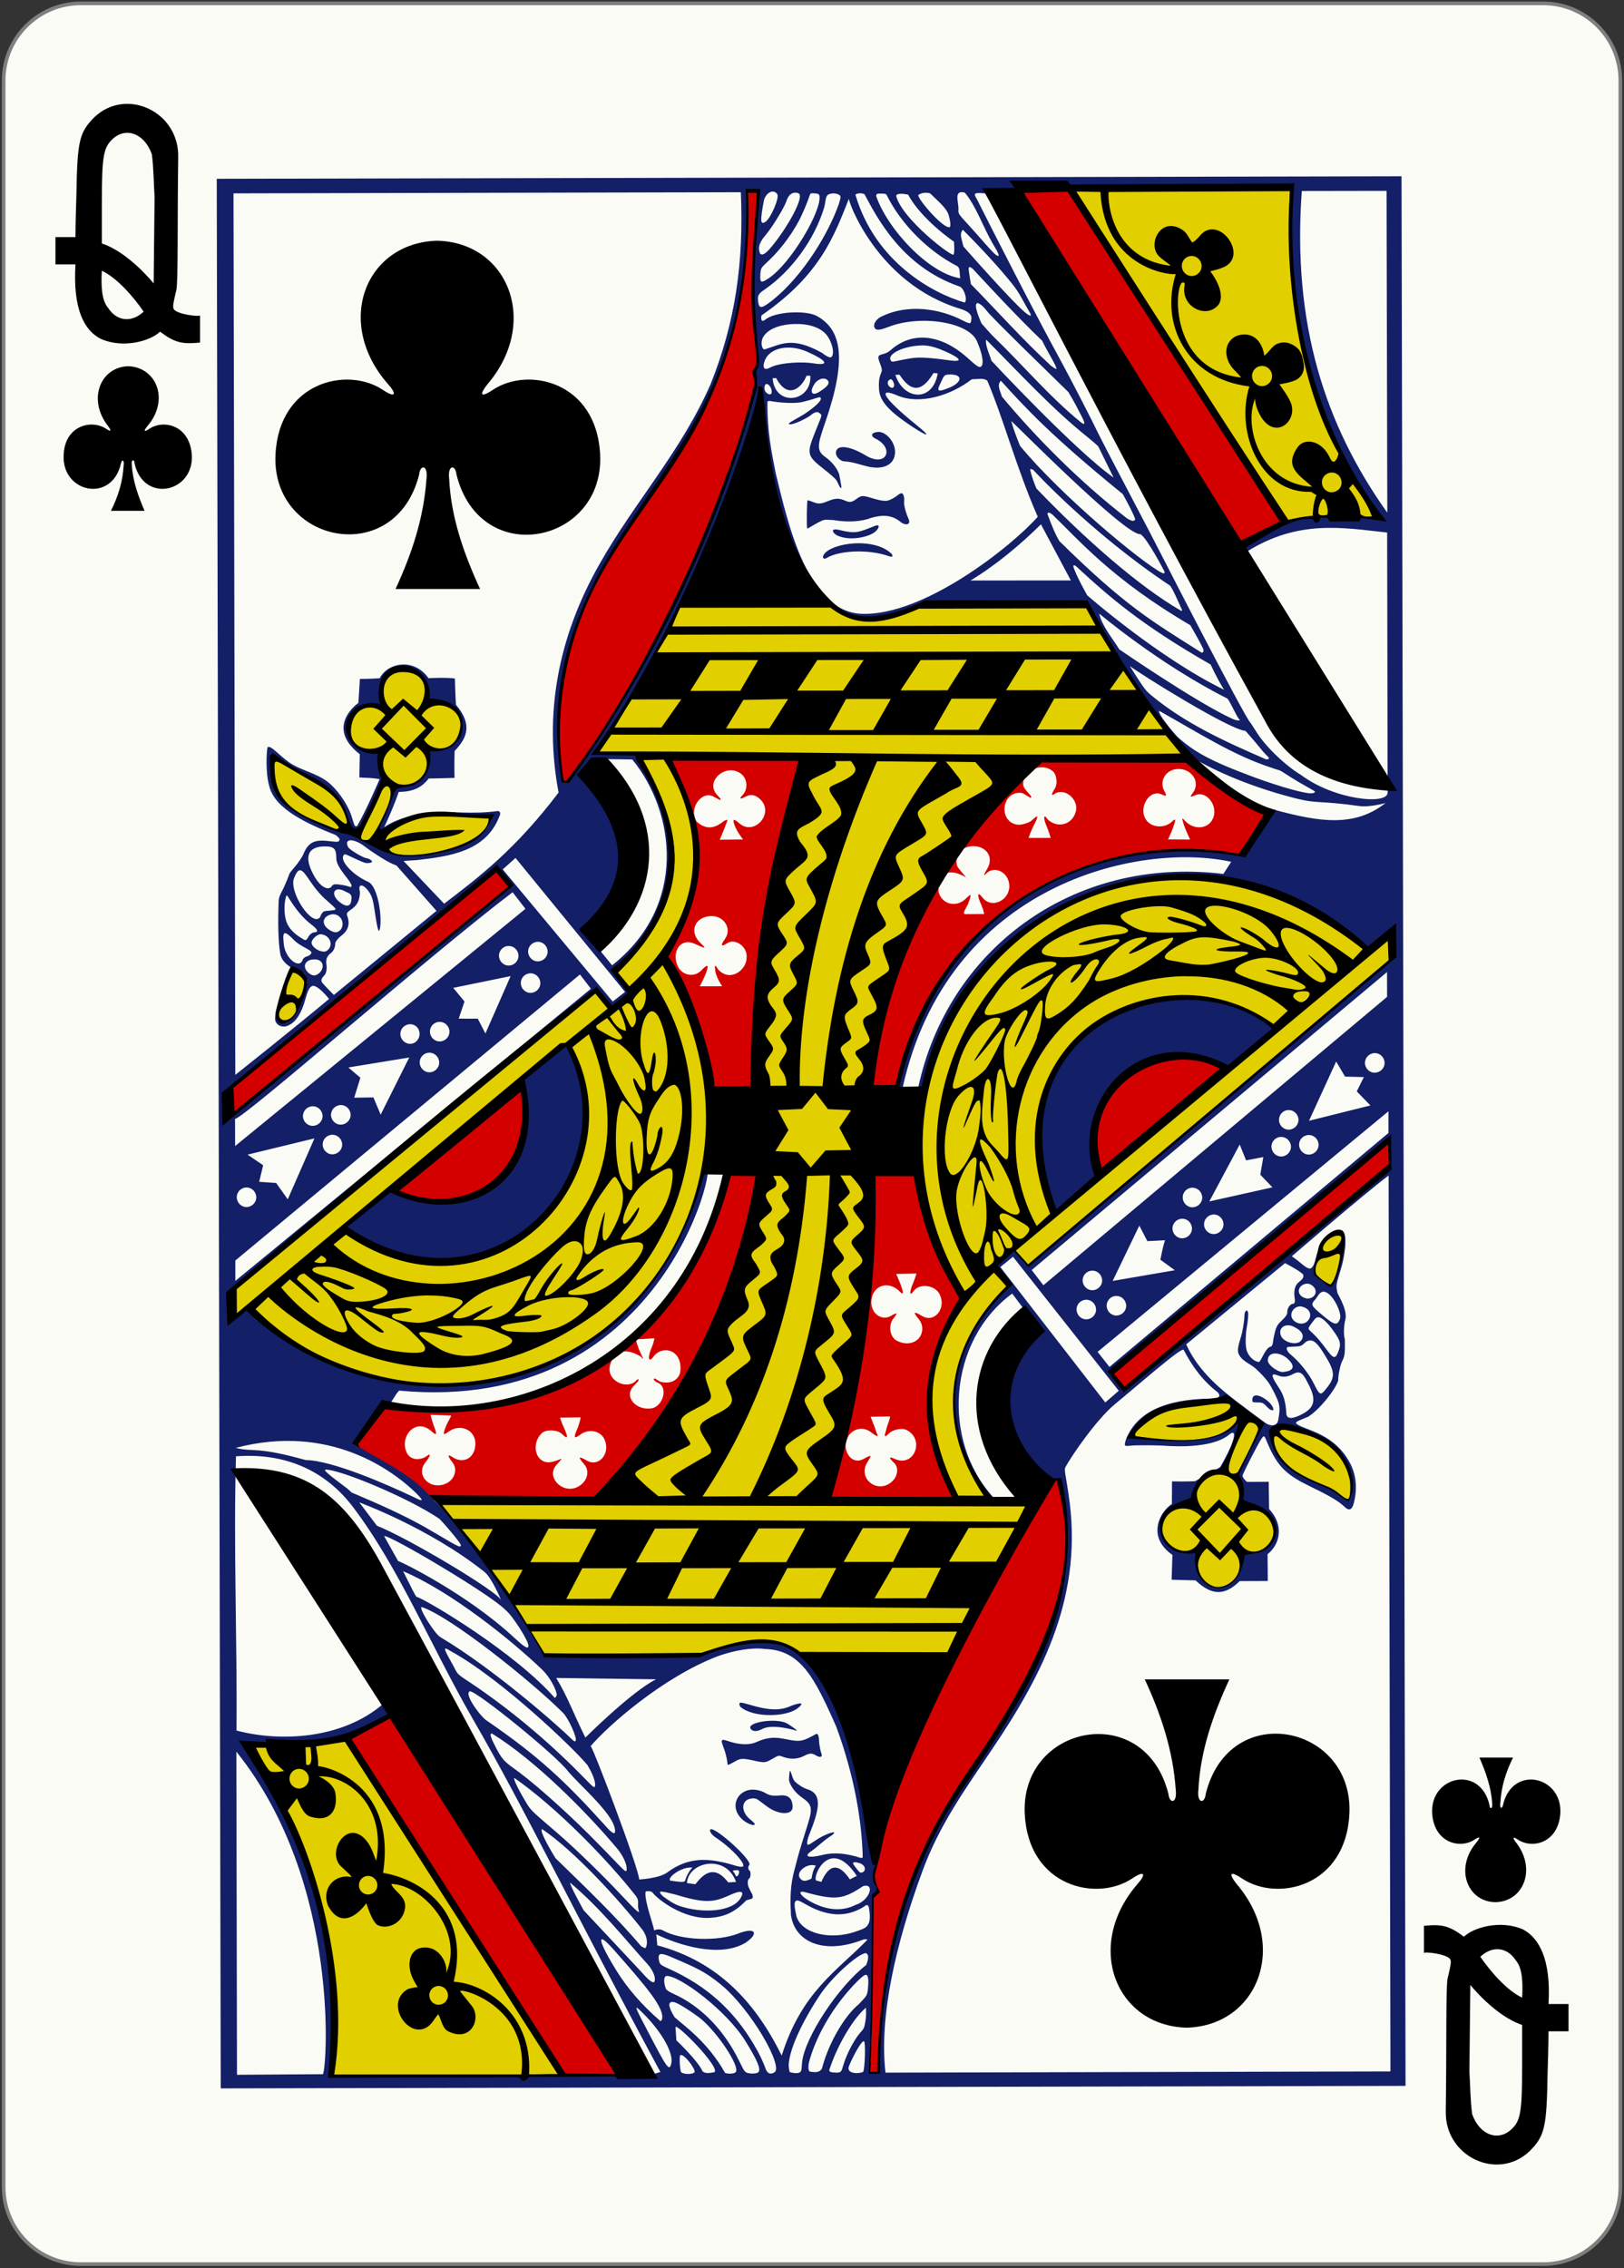 <?xml version="1.0" encoding="utf-8"?>
<!DOCTYPE svg PUBLIC "-//W3C//DTD SVG 1.1//EN" "http://www.w3.org/Graphics/SVG/1.1/DTD/svg11.dtd">
<svg version="1.1"
	 id="svg5005" xmlns:rdf="http://www.w3.org/1999/02/22-rdf-syntax-ns#" xmlns:dc="http://purl.org/dc/elements/1.1/" xmlns:cc="http://creativecommons.org/ns#" xmlns:svg="http://www.w3.org/2000/svg"
	 xmlns="http://www.w3.org/2000/svg" xmlns:xlink="http://www.w3.org/1999/xlink" x="0px" y="0px" width="178.6px" height="249.4px"
	 viewBox="0 0 178.6 249.4" enable-background="new 0 0 178.6 249.4" xml:space="preserve">
<rect x="0" y="0" width="178.6" height="249.4" fill="#333333" stroke="none"/>
<g id="layer1" transform="translate(-134.1,-187.885)">
	<g id="g4942" transform="matrix(1,0,0,1,-3235.401,1276.755)">
		<path id="rect6355-6-85-3-5-0-1" fill="#FBFBF6" stroke="#7F7F7F" stroke-width="0.4" d="M3378.4-1088.5h160.8
			c4.7,0,8.5,3.8,8.5,8.5v231.6c0,4.7-3.8,8.5-8.5,8.5h-160.8c-4.7,0-8.5-3.8-8.5-8.5V-1080
			C3369.9-1084.7,3373.7-1088.5,3378.4-1088.5z"/>
		<path id="path147-6-9-8-7-0-5-6-46-4-5" d="M3534-879.7c3.1-0.1,4.5-3.7,2.2-6.6c-0.3-0.4-0.4-0.7,0.2-0.3
			c1.6,1.1,4.5,0.4,4.7-2.9c0.2-4.1-5.3-5.3-6.3-0.9c-0.1,0.5-0.4,0.4-0.3-0.2c0.1-1.8,0.6-3.4,1.4-5c-1.2,0-2.5,0-3.7,0
			c0.7,1.6,1.3,3.3,1.4,5c0.1,0.7-0.3,0.7-0.3,0.2c-1-4.4-6.5-3.2-6.3,0.9c0.2,3.3,3.1,4,4.7,2.9c0.6-0.4,0.6-0.2,0.2,0.3
			C3529.4-883.4,3530.9-879.7,3534-879.7L3534-879.7L3534-879.7z"/>
		<path id="path147-6-9-8-7-4-5-62-9-4-5" d="M3383.6-1048.6c-3.1,0.1-4.5,3.7-2.2,6.6c0.3,0.4,0.4,0.7-0.2,0.3
			c-1.6-1.1-4.6-0.4-4.7,2.9c-0.2,4.1,5.3,5.3,6.3,0.9c0.1-0.5,0.4-0.4,0.3,0.2c-0.1,1.8-0.6,3.4-1.4,5c1.2,0,2.5,0,3.7,0
			c-0.7-1.6-1.3-3.3-1.4-5c-0.1-0.7,0.3-0.7,0.3-0.2c1,4.4,6.5,3.2,6.3-0.9c-0.2-3.3-3.1-4-4.7-2.9c-0.6,0.4-0.6,0.2-0.2-0.3
			C3388.2-1044.9,3386.7-1048.5,3383.6-1048.6C3383.6-1048.6,3383.6-1048.6,3383.6-1048.6L3383.6-1048.6z"/>
		<path id="path37-5-2-4" d="M3377.8-1059.8h-2.2v-3h2.2c0,0,0-1.6,0.1-4.5c0.1-6.1,0.3-7,2-8.7c3.5-3.3,9.3-0.6,9.2,4.4
			c-0.1,7,0,13.7-0.2,14.6c-0.4,1.7-0.4,1.8-0.3,2.1c0.3,0.6,2.9,0.9,2.9,0.7v3c-2,0.2-2.8,0-4.4-1.2c-1,1-4,1.9-6.5,0.8
			C3378.8-1052.5,3377.5-1054.8,3377.8-1059.8L3377.8-1059.8L3377.8-1059.8z M3385.3-1054.6c-1.1-1.6-2.9-3.7-4.6-4.5
			c-0.1,1.8,0,3.3,0.7,4.1C3382.3-1053.6,3383.9-1053.3,3385.3-1054.6L3385.3-1054.6L3385.3-1054.6z M3386.2-1071.9
			c-0.8-2.3-2.9-3.1-4.4-1.6c-0.9,0.9-1.1,1.8-1.1,6.9c0,3.1,0,4.5,0,4.5c3,1,5.7,4.4,5.7,4.4l0.1-9.5
			C3386.4-1068.8,3386.4-1070.4,3386.2-1071.9L3386.2-1071.9L3386.2-1071.9z"/>
		<path id="path37-3-2-7-4" d="M3539.8-868.5h2.2v3h-2.2c0,0,0,1.6-0.1,4.5c-0.1,6.1-0.3,7-2,8.7c-3.5,3.3-9.3,0.6-9.2-4.4
			c0.1-7,0-13.7,0.2-14.6c0.4-1.7,0.4-1.8,0.3-2.1c-0.3-0.6-2.9-0.9-2.9-0.7v-3c2-0.2,2.8,0,4.4,1.2c1-1,4-1.9,6.5-0.8
			C3538.7-875.8,3540.1-873.5,3539.8-868.5L3539.8-868.5L3539.8-868.5z M3532.3-873.7c1.1,1.6,2.9,3.7,4.6,4.5
			c0.1-1.8,0-3.3-0.7-4.1C3535.3-874.7,3533.7-875,3532.3-873.7L3532.3-873.7z M3531.4-856.4c0.8,2.3,2.9,3.1,4.4,1.6
			c0.9-0.9,1.1-1.8,1.1-6.9c0-3.1,0-4.5,0-4.5c-3-1-5.7-4.4-5.7-4.4l-0.1,9.5C3531.2-859.4,3531.2-857.9,3531.4-856.4L3531.4-856.4
			L3531.4-856.4z"/>
		<g id="g5457-6-3-6" transform="matrix(1.022,0,0,1.026,3100.857,-1473.309)">
			<g id="g3405-1-0-4" transform="matrix(0.151,-0.002,0.002,0.151,320.816,485.209)">
				<path id="path3391-4-8-9-0" fill="#D40000" d="M226.3,742.5c3.3-41.9,1.4-86.9,3.7-121c-1.3-2.4,3.5-9,3.7-9
					c-2.7-5.1-3.5-18.1,0.1-29.6c28.6-104.2,79.2-185,131.2-260.2c40.2,125.8-91.4,212.3-120.1,321.5c-9.6,37.8-8.5,64.3-12.4,98.5
					L226.3,742.5z M9,741.6l-152.7-241.8l33.9-16.1L47.1,741.2L9,741.6z M215,299.1c1.3,6.9,6.7,10.7,12.5,7.6
					c5.7-3,6.3-3.2,2.8,2.2c-7.9,11.9,7.7,23.7,17.9,13.5c3.6-3.6,4.3-9.6,1.1-12.6c-3.6-3.5-4.4-5.2,1-2.6
					c13.5,5.7,21.2-13.9,8.1-20.7c-3.4-1.7-10-0.3-12.5,2.3c-3,3.1-3.5,2-2.6-0.4c0.5-1.4,0.9-3.8,2-6.5c0.9-2.2,1.6-5.1,1.6-5.1
					l-13.9,0c0,0,1.1,3.2,2.2,5.9c1,2.5,1.4,4.4,1.9,5.5c1.8,3.8-0.4,2.4-4.1-0.5c-5.3-4-11.9-3-15.8,2.2
					C215.6,292.8,214.4,295.9,215,299.1z M237.2,104.1l29.9-0.6l31.8,91c-26.8,43.4-34.4,92.5-4.4,142.8l-94.7-0.9
					C222.9,261.4,227.2,181.7,237.2,104.1z M267.2,222.4c4-3.5,4.6-10,1-14.4c-4.5-5.5-3.5-5.8,2.6-2.1c8.8,5.2,17.5-5.8,12.3-15.7
					c-3.3-6.3-14-7.8-18.2-2.3c-3.5,4.6-3.1,0.4-0.3-5.8c1-2.3,2.4-6.5,2.4-6.5l-14.5,0.1c0,0,1.8,4.1,2.8,6.8
					c2.6,7,2.6,9.2-1.4,4.7c-8.8-7.5-19.2-2.3-19.4,8.4c0,8.2,7.4,13.5,13.9,9.8c4-2.3,5.8-2.8,1.2,2.5c-3.1,5.1-2.1,11.6,1.9,14.7
					C257.2,226,263.2,225.8,267.2,222.4z M66.7,248.4c1.2-0.8,1.6-0.3,0.9,0.9c-0.6,1-2.2,2.4-3.5,3.8c-6.8,7.4,1.8,17.1,12.7,15.7
					c7.4-0.9,11.9-12.5,6.5-17.2c-1.8-1.2-3.2-1.4-4.5-3.1c-0.1-0.6,0.2-1.1,0.9-0.8c1,0.4,2.9,2,3.9,2.3c6.9,1.9,12.1-0.8,13.9-5.7
					c1.2-5.6,0.2-11.7-4.4-14.9c-4.2-2.9-10.6-2.2-14.3,2.7c-3.8,5-4.3,0.2-1.1-6.7c1.2-2.6,2-6.3,2-6.3l-13.3,0.6
					c0,0,0.7,2.9,1.8,6.2c2.9,7.6,5,9.7,1.2,5.8c-16.2-9.8-21.7,3.2-22,8.4C46.7,249.9,60.9,255.6,66.7,248.4z M133.4,102.1l24,0.3
					c-19.2,96.1-57.2,176.3-120.2,231.1l-117.5-1.7l-56.2-40.2l22.2-28.2C34.7,280.5,99.1,207.3,133.4,102.1z M22.9,324.1
					c7.1-3,10.1-10.9,5.5-16.3c-4.1-4.9-4.6-6.4,1.9-2.6c8.6,5.1,17.1-4.8,12.9-14.7c-2.6-6.2-10.9-8.1-16.9-4
					c-5.3,3.9-5.2,2.1-2.4-4c1.4-3,2.5-8,2.5-8l-14.7,0c0,0,1,3.5,2.1,5.9c2.4,5.5,3.3,8.1,2.1,8.1c-0.5,0-2.4-1.7-3.4-2.7
					c-2.9-2.7-10.9-3.3-13.9-0.5c-8.9,8.3-4.1,23.1,7.1,20.5c7.3-1.7,8.9-4.4,2.9,2.3C1,316.4,12.3,328.6,22.9,324.1z M-70,320.1
					c6.1-2.8,8.2-9.8,4.9-14.4c-3.4-4.6-5-7.6,1-3.4c8.1,4.2,15.2-1.2,15.2-10.4c0-9.7-10.8-14.3-18.8-8.6c-1.4,1-3,1.8-3.3,1.8
					c-1,0,0.9-5.2,2.8-8.6c0.9-1.5,2.4-4.5,2.4-4.5l-14.7-0.7c0,0,0.8,4,1.9,7.1c2.3,6.3,2.8,8.4-1.2,4.8c-11-10.5-22.9,2.6-18.4,14
					c2.4,6.4,9.9,6.5,14.4,3.4c4.1-3.1,2,1-0.8,4.3C-92.3,314-81.4,325.3-70,320.1z M605,86.2l0.6,17.8l-192,156.4l-7.8-12.3
					L605,86.2z M-102.9,111.7c27.6-19.2,58.5-53.8,88.7-71.7C7.2,90.7-44.9,139.6-102.9,111.7z M397.3,108
					c-18.2-107,96.3-83.4,90.1-74L397.3,108z M-217.8,35.8l190-151.4l8.4,13L-219.8,57.9L-217.8,35.8z M299.8-113.3
					c0.5,1.6,6.1,7.8,6.1,8.3c-1.6-1.2-11.2-6.8-16-1.5c-1.7,1.9-3.8,6.5-3.6,11.3c1.9,8.6,11.6,11.7,18.6,5.9c2-1.7,3.7-3.7,4.1-3
					c0.3,0.6-0.8,3.6-1.7,5.9c-1,2.4-4.9,7.4-2.1,7.4l13.4,0.1c0,0-0.5-3.1-2-6.6c-2.9-6.5-2.8-10,0.8-5.3
					c6.9,9.2,20.6,1.7,19.3-9.2c-0.9-7.9-8.9-12.5-14.8-8.8c-0.6,0.4-2.5,2.2-2.8,2.3c-0.7,0,1.3-3,2.6-5.4
					c4.4-8.2-1.9-16-11.8-15.2c-3.2,0.2-6.7,2.2-6.7,2.5C299.4-121.8,298.8-116.6,299.8-113.3z M463.3-188.5
					c18.6,17.5,37.4,30.5,56.1,41.8l-18.1,27.9C380.9-131.4,292.7-84.7,254.7,44l-19.9,3.6c8.4-80.5,36.3-160.1,116.9-237.3
					L463.3-188.5z M347.6-170.5c0,3.8,7,8.4,5.4,9.5c-0.7,0.4-4.9-3.3-6.8-3.5c-13.9-1.6-17,20-3.3,22.5c2.7,0.5,8.3-1.1,10-2.5
					c2.2-1.8,3.8-3.3,4.2-3.1c0.8,0.3-1.1,4.1-2.7,7c-1.4,2.6-3.5,8.1-3.5,8.1l15.8,0.2c0,0-1.4-4.9-2.8-8.3
					c-1.8-4.4-2.1-7.2-0.9-6.9c0.5,0.1,1.1,1.5,2.2,2.5c6.8,6,16.9,3.6,19.6-5.6c2.6-8.6-7.7-17.6-14.9-12.9c-2.5,1.7-2.5,0.4,0-3.4
					c2.3-3.4,1.8-8.7-0.2-11.8C362.4-186.7,347.3-181.1,347.6-170.5z M460.8-143.6c-0.4-1.9,0.1-1.4,2.1,0.8
					c6.3,6.7,17.2,5.8,20.1-3c2.9-8.7-5.5-18.8-12.9-15.4c-3.9,1.7-3.9,1.1-1.7-1.7c5.8-7.3-0.4-17.1-10.1-17.1
					c-8.9,0-14.2,8.5-10,15.9c1.7,3,1.2,3.7-1.9,2.1c-9-4.5-17.7,9.8-11.1,18.4c3.9,5.1,12.9,5.7,18.1,0.8c2.8-2.6,2.7-1.4,0.7,4.1
					c-1.8,4.8-3.8,8.6-3.8,8.6l15.7,0.3C466.1-129.9,462-138,460.8-143.6z M122,45.8c4.6-1.1-15.4-67-30.3-96.5
					c17.8-41.2,41.9-81.1,2.7-141.2l96.7,0.8C160.6-123.6,158,47.3,151,47.7L122,45.8z M131.3-30.1c0,0-4.7-6.6-4.9-11.9
					c-0.5-3.4,0.3-3.6,2.1-0.1c8.5,9.6,20.3,0.6,20.4-7.9c1.1-7.7-7.9-14.4-13.7-10.6c-4.1,2.7-5.2,1.9-1.5-3.1
					c5.2-7-0.3-16.3-9.4-16.3c-11.9,0-16.5,11-8.1,19c6.2,5.9,0.4,2.4-4.6,0.3c-9.7-4.2-16.2,5.6-11.9,15.7c2.9,6.9,11.7,8.8,17,3.3
					c2.9-3,5.5-4.8,3.9-0.2c-0.9,3.7-5.3,11.6-5.3,11.6L131.3-30.1z M147.5-134.1c0,0-5.7-7.2-6.6-12.7c-0.3-2,1.1-1.5,4.3,1.4
					c10.3,9,24.8-6.8,15.2-16.7c-3.3-3.4-6.7-4.4-10.6-2.4c-4.9,2.5-4.5,1.3-2-1.3c3.6-3.8,3.4-10.8-0.4-14.3
					c-10.5-9.5-27.4,4.3-17.7,14.5c4.2,4.4,2.2,3.8-2.5,1c-8.9-5.4-18.9,9.1-12.3,17.7c7.9,6.8,13.8,3.6,19.4-0.6
					c1.2-0.6,2.2-0.9,2.2-0.4c0,1-5.6,13.8-5.6,13.8L147.5-134.1z M21.1-176c-5.9-0.5-9.5-55.6-2.1-73
					c16.2-73.5,63.7-126.6,93.4-171.4c47.6-66.7,43-178.3,45-173.8l6.6,0.8c0,0-5.9,65.4-3.3,94.9c2.7,26,2.1,27.6,0.2,30.2
					c-0.5,2.4,0.1,9.5-0.4,11.9c-21.9,96-72.8,194.4-125,268.5L21.1-176z M504.8-338.7L349.3-590l38.1-3
					c13.9,22.5,149,237.3,149,237.3L504.8-338.7z"/>
				<path id="path3395-8-0-1-6" fill="#E2CF00" d="M-159,744.2c18.7-65.8-28.3-219.8-58.6-240.2c35.8-1.1,78.7,0,77.4-3.3
					c0,0,149.3,240.7,148,242C6.7,743.9-159,744.2-159,744.2z M461.1,376.8c-36.8-5.6-21.9-36.1,1.8-39c-3.1,0.5,2.7-15.2,21.9-21.3
					c4.4-7.8,8-21.2,12-27.4c-11.5,3.6-25.5,13.1-77.4,4.9c4.8-24.6,54.6-28.2,72.5-24.2c10.3,2.5,20.4,18.1,23.5,18.4
					c32-5,72.3,24.4,59.7,53.6c-2,4.2-6.7-5-17.4-9.1c-34.6-13-36.8-31.8-44.7-40.3c-2.9-0.6-18.6,29.7-18.6,29.7l4.6,20.7
					c8.3-0.7,45.1,22.6-1.2,37.6C484.5,424.1,460.8,392.9,461.1,376.8z M550.5,181.5c-1.9-2,1.7-15.7,6.5-23.5
					c2.6-4.2,8.4-7,11.9-6.4c6.1,1.1,5,10-3.3,35.8C565.2,191.3,556.9,191.6,550.5,181.5z M-180.8-8.3c-10.1-0.1-0.7-27.5,5.6-36.2
					c2.1-2.7,10.1,3.2,10.4,7.2C-164.2-30.2-175.4-5.4-180.8-8.3z M-185.9-195.3c12.3,3.1,31.6,15.7,40.9,22.7
					c11.5,8.8,8.1,25.7,17.4,27.3c6.3-3,18.1-30.7,18.1-30.7s3-14.2-5.1-18.7c-20.2-11.2-19.7-23-18.4-24
					c6.2-15.5,18.1-12.6,24.6-13.4c0.2-8.5,0.2-26.6,17.8-24.5c15.4,1.6,16.7,23.7,10.2,23.9c-0.1-0.4,29.3-3.9,28.8,15.5
					c-0.3,10.5-17.8,23.7-23.2,18.8c0,0,2.7,21-23.7,27.8c-6.2,6.2-11.5,32.7-11.5,30.4c16-14.1,40.9-17.2,80-11.6
					c-24.8,44.7-91.7,22.9-96.8,14.2C-160.5-148.3-192.1-161.9-185.9-195.3z M104.4-299.9c35.7,3.6,74.9-7.1,104.5-0.9
					c3.4,0.5,7,5.5,9,6.7c15.3,8.5,31.4,6.1,56.2-3c6.1-2.2,119.4-0.1,119.4-0.1C418.9-258.8,464-186.5,465-189c0,0-62.8-1.4-91.7,0
					c-20.4,1-8.4,3.9-22.6,4.3C250.9-111.4,230.3,49,230.3,49s31.5-7.9,39.7,0.8c40.2-113.4,114.6-164.5,217.5-153.2
					c47.6,5.2,103.8,52.7,103.8,52.7L488.5,31.1c-78.5-40.7-113.6,76.3-89.7,76.8l207-165.4c0,0,3.4,13.7,3,14.2
					c-14.8,19-261.6,214.8-261.6,214.8l-10.6-12c0,0-6.8,5.9-10.4,9.9c-0.4,6.5,1.8,12,6.7,17.2c-48.9,38.3-51.3,109.7-16,149
					c0,0-15.8,0.9-17.5,1.2c-20.2,3.2-39.9-96.3,0.5-142c-19.7-39.7-31.5-93.5-34-96.1c0.5,6.3-31.8,3.9-31.8,3.9
					c-3.4,80.2-12.6,158.8-32.7,234.3l148.4,4.8l-64.4,109c0,0-70.9-2.6-101.4-5c-31.7-18.9-50.2-5-80.2,1.5
					C61.2,448-1.5,445.3-1.5,445.9c-20.8-42.5-43.3-73.8-74-110.3c-3.9-6.6,126.1-1.1,126.1-1.1s66.1-97.6,78.2-125.2
					C138.3,187.6,160,109,160,109c0.9,4.1-11.6-20.7-41.3-20.4c-26.4,163.1-221.2,216-336.8,109.5l-0.9-19l259.8-206L52-13.5
					c-2.4-2-159.5,125.7-156.9,125c45.8,24.6,99.4,5.7,94.1-73.6c36.8-26,69.5-56.4,101.7-87.5c0.7-1.2,34.6,78.5,33.6,93.7
					c20.1-6.5,31.8,7.7,31.4,5.3c-6.7-46,35.4-219.4,36.4-239.4c-22.3-2-51.9-1.6-98.3-3.9c36.5,72.6,23,121.3-29.6,165.1L53.8-42.6
					c4.4,2.5,76.8-58.7,20.1-152c-2.6,0.2-30.4-2.8-30.4-2.8S101.4-287.2,104.4-299.9z M384.3-595c0,0,162.5-2.1,162.5,2.7
					c-6.2,87.2,13.3,167.1,61.6,241.3c0,0-71.9-3.4-70.6-2.4L384.3-595z"/>
				<path id="path3393-8-5-4-3" fill="#131F67" d="M622.9-598.5l-844.2-9.4l-15.1,1355.2l844.2,9.4L622.9-598.5z M543.4-593.5
					c-0.1-0.1-12.5,143.3,61.3,238.1c-45.7-7.4-71.9-0.7-98.8,17.8l3.6,3.8c36.9-22.1,68-15.9,99.8-12l-2.1,184.6
					c-0.3,9-38.2,4.5-61.4-13.3c-11-6.7-25.2-20.6-31.5-31c-1.9-3.2-3.9-6.3-4.5-7c-2.1-2.5-15.2-27.5-39.1-74.8
					c-12.2-24.1-28.3-56.9-41.4-82.3c-8.5-16.5-24.2-47.6-25.3-50.1c-2.3-5.2-19.4-39.5-26.1-52c-17.6-33-46.1-90.7-56.2-111.3
					c-2.2-5.4-5.7-7.8,0.5-7.6c1.4,0.1,2.8,0.2,3.6,0.3c1.1,0.6,2.5-1.9,2.5-1.9L543.4-593.5z M-218.4,174.4l0.2-14.5L30-39.8
					l7.7,10.2L-218.4,174.4z M23.8-177.5c-1,0.4-2.1,0.7-3.3,1.1c-6-28.2-2-65.7,5.8-93.9C37.5-309.4,58.1-340.6,81-372
					c52.3-71.6,75.7-125.7,75.8-222.6l7.3,0.9c-0.5,15.3-2.6,26.8-3.4,47.2c-1.2,21.8-1,38.4,1.1,59.8c1,10.5,1.6,17.3-0.1,18.6
					c-0.8,0.7-1.6,4.3-0.9,5.6c-0.2,2.9-0.6,8.7-0.6,8.7C147.7-396.3,82.9-249,23.8-177.5L23.8-177.5z M53-46L40.2-62.1
					c0,0-9.9-8.2-0.8-17.2c26.3-26.1,26.8-59.6,2-90c-1.6-3.8,8.1-23.1,8.1-23.1l19.8,0.5C99.7-153.9,107.3-87.5,53-46z M72.8-194.8
					c0.6-2.6-29.3-1.9-29.3-1.9c18.9-27.5,35-55.8,50.9-84.2c24.6-43,58.8-118.4,69.9-173.2c7.1,64.3,17.4,159.8,72.3,164.2
					c18,1.4,39-10.7,42.4-8.6l114.2,0.4c22.9,47.7,47.7,78.6,77.2,111.4c21.3,12.4,47.3,22.4,72.5,29c14.3,3.7,15.7,1.4,43.9,5.7
					c7.5,1.2,18.9-1.9,18.8-1.9c-22.8,17.6-48.8,12.2-77.4,4.3c-1.6-0.4-3.3-1-5-1.6l-22,32.4c-48.1-12-203.1-5.6-245.8,162.4
					c0,0,4.2,2.2,3.2,1c34.1-145.8,171.4-173.4,236.5-158.2l-5.7,8.5C381.1-119.6,292.2-52.8,270.1,43.1l2.1,1.9
					C314.4-99.8,486-151.7,590.8-49.8l19.6-13.6l-0.8,18.6l-263,215.4l-10.3-10.9c0,0-1.9,1.4-3.9,3.1c-6.8,5.5-9.5,6.9-7.6,10
					c1.8,3.1,9.1,10.3,9.4,11.1c-43.6,34.7-58.1,102.5-17.5,150.5c4.5,5.1,3.7,6.4,2.9,0.7c-36.4-40.5-30.9-111.4,15.4-144.4
					L344,203c-20.7,44.2-32.3,113.3,20.8,119.9c18.5,51.3-4.1,111.5-29,151.8c-26.4,46.4-58.3,84.9-78.5,135.6
					c-9.8,21.1-25.6,83.9-25.4,132.1l-5.7-0.1c0.2-19.6,1.8-42.9,2.1-57.8c1.6-72.6,1.5-68.3,3.1-70.1c0.5-0.6,2.1-1.2,2.2-1.7
					c0.2-0.8-1.2-2.3-1.7-4.1c-0.5-1.8-1.5-5-1.3-7.7c0.1-2.7,2.7-6.6,2.2-7.5c-11-40.2-11.1-112.2-47.7-145.6
					c-17.9-15.8-42-16.7-73.3-4.2c-68.7-0.6-58.6,3-114.1-0.8c-22.5-42.3-49.9-83.6-79.7-114.2c-13.9-15.9-33.4-24.7-51.7-36.3
					c7.5-13.9,16-24.1,25.3-30.6c1.9-2.7,3.3-5.6,5.7-7.9C84.4,273.8,127,93,118.4,97.5l-1.7,1.4
					c-53.2,186.2-235.3,177.4-325.9,95.6c0,0-13.1,11.1-13-1.2c0.1-11.2,4.2-14.4,4.2-14.4L41.4-27.8c4.7,3,9.6,13.1,11.7,12
					c4.8-2.5,11.8-7.4,11.6-10.4c-0.1-2.3-9.2-17-9.2-17C125-113.6,94.4-145.8,72.8-194.8z M174.7-593.6c1.2,0,2.4,0.6,3.3,2
					c1.5,2.5-4.9,16.9-8.7,19.4c-3.7,2.4-3.9-0.4-1.1-14.4C168.9-590.7,172-593.6,174.7-593.6z M551.7-589l60.4,0.7l-2.5,228.4
					C565.8-422.9,543.6-495,551.7-589z M190.7-592.6c1.5,0,2.8,0.4,3.2,1.5c1.5,3.9-7.4,20.4-18.4,34.1c-5.7,7.1-8.5,9.1-10.3,7.4
					c-1.4-3.3-1.4-7.1,3.9-13c4.3-4.9,11.7-16.3,14.7-22.6C185.2-589,186.5-592.4,190.7-592.6z M251.8-591.1c1.7,0,3.5,0,4,0.9
					c10.2,21.3,29.5,40.6,49.4,51.1c2.9,1.7,1.5,5.8,2.4,8.8c-22.5-3.6-51.6-35.8-59.2-59.1C248.3-591.3,250-591.2,251.8-591.1z
					 M286.9-590.8c4.4,4.6,11.4,10.2,12.9,15.4c0.9,3.2,1.6,6.9,0.9,8.6c-3.9,2.4-23.1-20.3-22.3-23
					C280.9-591.4,284-591.7,286.9-590.8z M202.7-592c1.9,0.1,4.8,0,5.2,1.5c2.3,9.8-20.5,47.9-37,58.5c-5.9,3.8-6.2,2.8-5.7-3.7
					c0.4-4.3,0.8-4,6.8-9.6c8.6-8,18.1-20.5,23.3-31.6C202.1-591.1,200.5-592,202.7-592z M218-591.7c2.1,0,4.1,0.8,4.7,1.7
					c0.7,1.3-0.3,3.4-1,5.9c-7.6,20.8-26.3,50.7-48.1,67.6c-8.5,6.4-9.9,6.3-10.4-0.4c-0.3-3.9,1.5-5,5.5-7.7
					c18.5-12.5,35.2-34.3,42.4-56.8c1.4-4.4,0.9-8.3,3.3-9.6C215.3-591.5,216.7-591.7,218-591.7z M331.2-554.2
					c0.9,1.5,7,11.4,1.9,7.6c-2.1-1.7-5.9-6.1-11.9-13.1c-14.2-16.5-14.7-15.5-14.3-19.6c0.2-5.3-3.5-14,4.7-11.7
					C319.5-581.4,324.4-566.1,331.2-554.2z M266-590.8c1.6,0,3.6,0.3,5.2,0.7c9.3,17.9,32.3,33.9,32.2,33.8c0,0,0.5,7.8-0.4,9.1
					c-0.5,2.4-36.5-25.6-40.4-42.2C263-590.5,264.3-590.8,266-590.8z M240.1-590.8c8.3,15.8,25.5,51.5,66.7,66.3
					c3,0.7,6,9.2,3.7,11.5c-22.6-6.8-63.4-29.5-76.9-77.6C235.1-591.9,238.7-591.7,240.1-590.8z M229-587.9
					c-1.4,0,18.8,60.6,78.3,79.3c5.1,1.7,8.1,3.9,7.8,7c-0.5,3.8-0.3,4.3-6,1.4c-16.2-8.7-39.3-12.9-58.8-3.3
					c-3,1.5-6.2,5.7-3.7,8.3c1.4,1.4,4.8,0.4,9.2-1.2c22.6-8.5,57.1-3,63,10.9c4.2,9.8,4.9,17.1,2.5,18.2c-1.8,0.9-4.8-2.4-10.2-7.2
					c-17-15.2-37.4-19.6-53.9-5.4c-3.6,3.1-7,2.5-8.3,3.8c-1.2,1.2,0.2,4.1,1.1,6.8c1,2.9,1.1,3.7,0,6.1c-1.5,3.3-1.6,7.6-1.4,10.7
					c0.3,7.7,5.3,14.4,19.9,24.7c11.3,8,20.2,12.6,6.4,1.2c-23.8-19.7-28-27.7-12.6-20.8c15.5,6.4,37.1,0.4,52.5-11.1
					c5.2,0,8.3-0.9,11,1.1c11.1,26.8,20,62.5,34.7,97.1c-18.3,20.2-81.7,69.5-126.5,67.2c-38.7-2-51.7-65.5-59.8-100.6
					c-2.7-14.8-5.8-30-5.2-50.9c0,0,0.7-0.6,1.7-0.4c6.5,1.3,17.6,2.3,23.3,1c10.3-2.3,12.4-4.1,13-2.6c0.7,1.8-3.6,5.8-11.2,10.8
					c-3.3,2.2-12.8,6.7-11.8,7.3c2.3,1.5,13.8-4.4,15.7-6c3-2.5,5.1-2.7,6.5-1.2c1.7,1.7,2-0.1-3.7,13.6c-6.3,15.1-5.7,16.5,6.1,26
					c4.1,3.3,7.9,6.6,8.8,8c1.1,1.9,1.9,4.1,2.4,4.8c2,2.7,0.8-1.6-0.3-8.6c-1.3-5.1-6.3-10.3-9.8-12.8c-6.5-4.6-5.4-9,0.2-24.4
					c16.4-45.3,12.6-65.7-4.8-75.7c-7.9-4.5-30-3.6-37,2.1c-3.5,2.8-2.9-2.8-2.4-3.2C207.8-534,218-561.4,229-587.9z M309.8-564.7
					c11.8,12,26.5,28.2,35.3,39.7c4.8,6.2,7.4,12.4,11.2,18.9c0.7,1.2,1.5,2.5,0.9,3c-0.2,0.2-1.9-0.8-2.8-1.5
					c-8.7-6.7-44.3-48.2-44.3-48.2C308.5-559.5,307.4-561.8,309.8-564.7z M316.7-536.7c0,0,30.9,34.5,48.6,51.5
					c3.4,7.4,10.1,18.2,9.9,20c-0.1,0.8-3.8-2.1-3.8-2.1c-19.6-18.5-37.6-39.1-56.4-58.8c0.2,0.1-1.4-8.1-1.4-11.3
					C314-539.2,315.9-537.4,316.7-536.7z M383.5-448.5c4.1,6.9,7.1,13.1,9.1,17.1c3.3,6.4,2.1,6.6-0.8,4.2
					c-22.2-18.6-40.6-41.1-61.5-61.7c-2.7-2.8-8.1-9.2-8.1-9.2c0.2,0.2-6.7-14.8-2.3-14.4c3.5,1.4,5.7,5.2,7.9,7.6
					C338.8-493,359.6-472.4,383.5-448.5z M188.9-499.4c9.2-0.2,18.3,2.3,22.8,8c4.1,5.2,5.7,13.4,3.4,15.7c-1.5,1.5-6.5-2.8-6.5-2.8
					c-21.6-12.4-29.1-6.6-41-3.2c-1.7,0.5-3.4-4.1-1.2-8.5C170.8-497.6,181.8-499.3,188.9-499.4z M325.5-486.4
					c23,23.6,46.3,49.7,71.2,70c3.5,3,5.9,5,7.5,6.6c3.2,6.6,10.7,22.4,10.7,22.4c-26.7-19.1-86.7-84.8-86.1-84.3
					C329.5-471.4,323.9-483.6,325.5-486.4z M280-483c4.2,0,8.9,1.4,12.5,2.9c11.7,4.8,19,9.8,6.9,8c-16.8-2.5-22.6-2.7-28.8-1.7
					c-11.5,1.7-12.4,3-13.4,1.1C254.6-477.5,267.2-483,280-483z M184.2-482.7c4.2,0,8.8,1,13.3,3c14.2,6.4,16.7,10.5,4.6,8.4
					c-6.3-1.1-17.9-1.1-26.2,0.9c-2.6,0.6-5.6,2.1-6.3,2.4c-3,0.9-3.7-1.3-2.4-5C169.3-479.3,176.1-482.8,184.2-482.7z M287.6-463.3
					l3,0.3c-3.9,20.9-24.8,18.6-30.2,0.6l3,0C274.1-445.2,282.4-455.2,287.6-463.3z M299.2-462.1c9.6,0,9,5.8-1.1,9.6
					c-7.7,2.9-8.6,2.3-5.7-3.4C295.1-461.4,294.9-462.1,299.2-462.1z M199.8-462.5c0.7,18.9-25.6,22-26.9,1.4l2.5-0.1
					c8.4,16.2,18.5,6.6,21.7-1.4L199.8-462.5z M211.4-459.7c2.9,2.1,1.1,4.8-5.4,8.7c-5.9,3.6-7.3-0.8-2.4-6.9
					C205.6-459.8,208.9-461.4,211.4-459.7z M257-459.3c1.2-0.4,3.8,4.8,1.5,6c-1.4,0.7-3.4-1.4-3.6-2.9
					C254.7-457.5,255.4-458.8,257-459.3z M335.5-457.2c17.3,19.5,34.7,39.1,85.8,81.6c0,0,7.1,13,8.7,18.1c-1.3,1.5-1.9,1.3-5.5-0.5
					c-33.3-26.3-64.3-58.3-88.4-87.9C335-450,332.4-454,335.5-457.2z M168.5-457.1c2,0,4.7,4.4,3.2,7.1c-1.3,1-3.3-0.6-4.1-1.8
					c-0.8-1.2-0.8-3.4-0.2-4.4C167.7-456.9,168.1-457.1,168.5-457.1z M342.5-428.5c-0.1-0.7,80.5,82.9,91,81.5
					c4.8,2.9,16.7,26.6,16.7,26.6c0.3,0.8,0.3,2.1-1.7,1.1c-13.7-7-70.9-55.5-99.9-91.4C346.5-416,344-422.6,342.5-428.5z
					 M245.4-417.4c14.1,7,7.9,21.1-7,11.9c-11.8-7.3-21.1-8.1-21.1-1.9c0,2.6,3.2,6,6.3,6c5.8,0.4,11.1,2.6,16.9,4
					c8.9,2,15.7-0.3,18-5.7c3.9-9.2-5-19.4-11-18.9C241.4-421.5,242.9-418.6,245.4-417.4z M357.8-393.6c-1-0.9,40.1,45.1,96.3,83.4
					c2.2,2.6,7.5,15.8,8.4,17.5c-0.2,1.2-1.5,0-1.5,0c-28.4-16.9-65.9-50.1-101.2-87.7c0,0-3.4-8.3-4.3-13.7
					C356.2-394.4,357.1-393.9,357.8-393.6z M263.2-378.2c-1.3,0.2-3,2.1-5.2,3.2c-4.4,2.4-5.8,3-16.4-0.4c-5.8-1.8-6.7-1.7-10.2,0.8
					c-3.1,2.2-4.7,2.6-8.1,1c-6.1-2.8-8.9-0.8-14.6,1.1c-5.4,1.9-7.2-0.5-12-1.7c-0.6,0-1.1,19.5-0.5,20.1c0.2,0.2,5.1-2.9,7.8-4.2
					c4.7-2.3,4-2,10.9-1.6c10.1,1.9,20.1,1.4,26.9-1.2c8.4-2.3,15-1.8,20.8,3.1c3.5,2.9,8.2,2.5,5.5-2.8c-0.9-1.8-3-8.6-2.7-11.2
					c0.4-3.8-0.4-6.2-1.8-6.3C263.4-378.2,263.3-378.2,263.2-378.2z M370.9-361.8c18.9,18.6,42.2,46.8,97.3,79.9
					c2.8,5.1,6.7,11.9,9.1,17.2c0.2,1.5-0.2,2.8-1.6,2.2c-34-22.1-53-32.9-100-80.3c-2.9-4.8-6-12.9-8.3-19.5
					C367.9-364.2,370.1-362.3,370.9-361.8z M362.7-354.9l20.8,40.1l-71.5-0.9C330.3-326.4,347.8-340.6,362.7-354.9z M244.2-355.3
					c-11.8,4.5-13.6,5.5-25.2,2.5c-6.8-1.7-4.9,2.2-1.5,3.9c8.7,4.2,21.5,1.5,26.2-1.7C246.9-352.6,249.1-357.2,244.2-355.3z
					 M232-343.2c-12.3,0-23.9,4.2-24.9,9.2c-0.2,1,0.8,2.1,2.7,0.9c8.4-4.9,29.1-6.3,44.7-0.5c2.5,0.9,3-0.6,0.4-2.8
					C249.2-341.3,240.4-343.2,232-343.2z M387.8-324.4c22.9,21.6,45,41.5,94.5,70.6c3.5,7.9,8.6,17.3,9.5,18.1
					c-46.4-23.2-96.8-68.4-96.8-68.4s-7.9-14.3-9.6-20.5C385.3-326.6,387.2-324.9,387.8-324.4z M403.4-291c0,0,42.2,36.5,90.5,61.5
					c1.9,1.9,6.7,13.6,8.3,14.8c1.6,1.3-1.9,1.2-5.4-0.6c-25.3-12-79.4-50.1-79.4-50.1C412.2-273.9,404.9-282.9,403.4-291z
					 M-108.1-146.1c4-8.3,8.1-17.5,10.7-25c11.6,0.2,17.3-4,21.5-9.2c5.9-0.1,10.4,0,18.4-0.2c-0.2-7.9,0.3-19.1,0.3-19.1
					c8.2-8.3,13.8-17.8,1.4-32.8c0,0-0.4-6.9-0.5-18.6c-5.8-1-18.8-0.5-18.8-0.5c-10.3-14.9-29-11.4-34.8-0.4c0,0-8.4,0.4-14.1,0.3
					c-0.2,3.1-1.3,17-1.3,17s-24.7,16.4,0.5,36.4l-0.5,16.5c4.7,0.4,8.2,0.2,14.4,1.4c0,0-10,22.5-16.5,33.1
					c-2.2,0.5-1.7-0.7-4.2-8.2c-3.1-8.9-10.2-18.6-16.2-23.4c-8.2-6.5-19.5-8.6-27.3-14.2c-7.5-5.4-12.8-12.4-15.3-11.1
					c-0.8,2.7-1.9,18.1,0.9,28c3.9,16.3,27.2,27,46.7,35c1.5,1,2.8,2.5,2.8,3c0,2.7-2.6,1.8-9,1.1c-9.7-1.1-13.7,1.5-17.2,9.8
					c-1,2-3.5,5.5-5.5,7.8c-2,2.3-4.1,4.6-4.4,5.6c-0.3,1-2.4,6-4.4,10.2c-1.3,2.6-3.3,5.3-3.5,9.1c-0.6,11.7-0.9,27.4,0.7,37.3
					c1.2,7.3,10.3,11.6,13.5,12.2c4.8,1,5.7,5.9,4.9,9.9c-4,19.8-15.5,31.8-19.1,25.3c-0.9-1.7-1.9-9.8-2.1-9.8
					c-0.2,0.1-2,6.9-1.4,9.7c0.7,3,4.5,5.2,8.3,3.9c5.6-2,10.1-7.4,13.7-20c1.5-5.1,2.9-8,5.3-8.3c4.4,0.4,11.2,9.5,11.2,9.5
					c-23.1,18.8-67.5,53-67.5,53l7-625.6l361.5,4c1.5,49.6-5,91.8-23.3,135.8c-21.6,47.4-54.8,82.4-80.4,125.9
					C17.1-279.1,6.8-224.4,16.5-169.1c-31.4,40.1-57.6,59.3-82.6,77.8c0,0-18.3-19.7-28.5-30.7c0,0,4.4-0.3,9.4-0.5
					c23.5-2.4,49-5.4,59.1-29.8c1.4-2.7,0.9-3.9-0.8-4.3c-18.4,2.3-34.4-0.4-44.8,0.2C-97.2-154.8-108.1-146.1-108.1-146.1z
					 M-105.5-128c0,0-29.4-14.4-31.6-14.8c-12.8-2.5-43.7-19-48.8-30c-0.7-1.4-2.2-21.5-2.7-25.6c0.2-1.3,0.7-1.3,2-0.3
					c3.3,2.3,16.1,10.8,20.8,13.2c19.5,9.7,27,16.6,31.7,31c1.2,3.6,2.4,7.4,3.1,8.1c1.6,1.7,2.2,1.6,4.2,0.1
					c8.5-10.8,12.6-19.8,16.6-31.4c0.5-1.3,1.6-2.6,1-4.5c-1.5-5.2-5.2-11.9-1.3-16.9c-12.3,0.4-23.9-8.7-22.3-17.7
					c3.5-16.6,10.5-13.5,23.8-15.8c-1.1-38.6,34.9-28.8,34.5-2c39.6,3.8,20.5,40.2-2.5,34.4c8.9,20.9-18.6,28.4-22.4,24.8
					c-1.6,6.7-12.3,28.3-14.6,34.7c29.6-20.5,76.7-10.7,83.6-12C-48-117.2-103.6-126.5-105.5-128z M424.7-253.5
					c7.4,5.8,70.2,46.1,81.8,47.1c0,0,5.5,6.3,10.1,12.1c4.2,5.4,5.8,6.2,6.3,7.3c0.5,1.1-1.6,1-2,1c-28.3-12.7-57.1-26-81.5-46.8
					c-3.3-2.9-4-4.1-5.6-6.3C431.7-242.1,425.3-252.4,424.7-253.5z M445.3-221.4c28.7,16.6,53.1,32.6,79.4,41.4
					c3.7,1.5,5.7,1.6,7.5,2.9c1.9,1.3,9.8,6.4,11.7,7.5c11.9,7.2,13.2,6.9,10.2,8c-3.3,1.3-24.4-5.1-42.1-11.9
					c-31.5-12.1-42.6-18.8-54-29.3C455.5-205.4,443.6-219.9,445.3-221.4z M-132.2-137.2c2.4,0,6.3,1.5,10.3,4.7
					c4.3,3.4,14.9,10.5,19.3,12.4c2.2,1,2.9,1.2,2.9,1.2l28.1,32.6l-73.9,58.7c0,0-5.9-6.1-7.7-8.2c-1.8-1.9-1.2-3.5,1-5.7
					c1.8-1.7,2-5.5,1.7-7.4c-0.4-2.8-0.3-5.9,3.2-8.4c2.8-2,3.3-5.7,3.2-6.7c-0.1-0.8,1.6-3.4,4-5.2c5.2-3.7,6.8-8.2,5.1-13.6
					c-0.7-2.3-1.1-2.8,1.9-4.8c5.3-3.4,6.6-6.7,7.1-11.8c0.1-0.8-0.1-1.7-0.2-2.3c-1-5.4,3.8-4,7.6,2.8c2.1,3.7,2.6,9.8,3.6,16.7
					c1.2,8.2,2,10.4,2.5,9.3c2.6-6.6-0.1-31.3-7.6-34.7c-10.9-5-20-15.1-17.2-19c1-1.3,1.1-0.9,7.8,2.3c3.9,1.9,7.5,3.4,8.1,3.4
					c7.8,0.3,3.1-3,0.6-3.4c-3-0.5-12-6.1-13.1-8C-135.6-135.5-134.6-137.1-132.2-137.2z M-151-133.1c7.2,0,8.5,1.9,8.5,8.1
					c0,3.6,1.3,6.5,6.9,13.8c2.3,3,3.8,5.3,3.7,6.4c-0.3,1.9-0.9-0.1-8.8-1.1c-2.8-0.4-4.2-0.4-5.2,1c-2.8,4-8.5-0.3-11.9-6.2
					C-166.1-125.4-163-133.1-151-133.1z M-14.8-123.1L62-27l-8.9,6.7l-77.1-94.8L-14.8-123.1z M-27.8-117.4l8.2,14.2
					c0,0-24.3,20.3-30.8,26.1C-102.1-36.2-218.8,56.7-218.8,56.7l-1.3-19L-27.8-117.4z M-168.4-116.4c1.5,0.1,3.2,2,5.7,5.8
					c2.1,3.3,6.6,9.9,11.4,14.4c9.4,8.8,10.3,8.1,2.6,8.8c-3.1,0.3-4.1-0.1-6,4.6c-5.7,7-22.1-18.4-18.1-28.1
					C-171.2-114.6-169.9-116.5-168.4-116.4z M-141.4-102.5c1.4,0,3.3,0.5,5.4,1.8c4.1,1.7,4.4,2.7,3.7,6.7c-0.7,3.8-3.6,4.7-9.2-0.3
					C-145.7-98.4-145-102.3-141.4-102.5z M-17.2-98.8l9,11.9L-217.3,78.7l0.2-19.3C-212,60.1-77.9-54.1-17.2-98.8z M-178.2-98.6
					c0.6-0.1,1.4,1.8,3.7,5.3c4.6,7.1,8.9,11.8,13.7,15.6c4.6,3.5,5.1,5.5,1.9,5.5c-1.4,0-3.2,1.4-4.2,3.1c-2,3.4-2.2,2.6-5.2,0.7
					c-4.3-2.6-8.6-6.5-10.3-11.5c-1.6-4.8-1.7-12-0.3-17.2C-178.6-98.1-178.4-98.6-178.2-98.6z M-145.5-84.9c5.3-0.1,9,6.1,5.5,11
					c-2,1.9-3.7,2.8-7.6,0.4c-5.1-3.1-6-7.7-1.7-10.3C-148.1-84.5-146.8-84.8-145.5-84.9z M-179.7-71.9c1.1,0,3.1,1.6,6.4,5.1
					c2.6,2.7,7,5,8.8,6c4,2.3,4.2,3.1,2,4.8c-0.9,0.8-4,0.8-4.9,3.2c-2.5,6.9-12.5-1.3-13.3-11.2C-181.2-69.1-181.2-71.9-179.7-71.9
					z M-154.4-70.8c6.6,0.4,9.7,8.1,4.3,11.8c-2.9,2-10.1-1.7-10.8-5.5C-161.3-66.9-156.9-70.9-154.4-70.8z M0.3-63.4
					c3.8,0,6.9,3.2,6.9,7c0,3.8-3.2,6.9-7,6.9c-3.8,0-6.9-3.2-6.9-7C-6.7-60.3-3.5-63.4,0.3-63.4z M-20.5-60.7c3.8,0,6.9,3.2,6.9,7
					c0,3.8-3.2,6.9-7,6.9c-3.8,0-6.9-3.2-6.9-7C-27.5-57.7-24.3-60.8-20.5-60.7z M-159.8-53c0.4,0,0.9,0,1.3,0
					c6.4,0.4,6.6,6.5,2.8,9.7c-2.3,1.9-4.3,2.5-7.3,0.1C-168.1-47.4-166.1-52.7-159.8-53z M-5.2-41.1c3.8,0,6.9,3.2,6.9,7
					c0,3.8-3.2,6.9-7,6.9c-3.8,0-6.9-3.2-6.9-7C-12.2-38.1-9.1-41.1-5.2-41.1z M605.1-33.9l-0.2,17.6L357.3,185.1l-8.2-10.9
					L605.1-33.9z M-19.4-39.3L-37.9,1.2l-5.3-10.6l-13.6-0.2l4.3-12.1l-7.9-9.8L-19.4-39.3z M365,134.4l32.6-25.5
					c-13.1-70.3,42.7-97.6,95.2-76.6l33.1-27.6C465.6-47.2,322.1-14.1,365,134.4z M-70.4-7.5c3.8,0,6.9,3.2,6.9,7
					c0,3.8-3.2,6.9-7,6.9c-3.8,0-6.9-3.2-6.9-7C-77.4-4.5-74.2-7.6-70.4-7.5z M-91.5-6.1c3.8,0,6.7,3,6.7,6.8c0,3.8-3,7.2-6.8,7.1
					c-3.8,0-6.9-3.2-6.9-7.1C-98.5-3-95.4-6.1-91.5-6.1z M20.6,9.3l-32.3,25.3c7.5,67.3-25.5,101.1-95.5,77.3l-34.3,26.6
					C-50.4,202.6,70.6,122.5,20.6,9.3L20.6,9.3z M-78,14.3c3.8,0,6.9,3.2,6.9,7c0,3.8-3.2,6.9-7,6.9c-3.8,0-6.9-3.2-6.9-7
					C-85,17.3-81.8,14.2-78,14.3z M595.6,23.5c3.8,0,6.9,3.2,6.9,7c0,3.8-3.2,6.9-7.1,6.9c-3.8,0-6.9-3.2-6.9-7
					C588.6,26.5,591.7,23.5,595.6,23.5z M-92.4,17.5l-20.9,40.3l-5-12.3l-13.7,0l4.6-14.1l-8.5-7.4L-92.4,17.5z M568,29.1l6.2,10.8
					l13.4,0.5l-5.2,10.1l9.6,10.1l-43.9,10.3L568,29.1z M-141.6,50.6c3.8,0,6.9,3.2,6.9,7c0,3.8-3.2,6.9-7.1,6.9
					c-3.8,0-6.9-3.2-6.9-7C-148.6,53.7-145.5,50.6-141.6,50.6z M-161.6,51.2c3.8,0,6.9,3.2,6.9,7c0,3.8-3.2,6.9-7.1,6.9
					c-3.8,0-6.9-3.2-6.9-7C-168.6,54.2-165.5,51.2-161.6,51.2z M533.7,63.1c3.8,0,6.9,3.2,6.9,7c0,3.8-3.2,6.9-7,6.9
					c-3.8,0-6.9-3.2-6.9-7C526.8,66.1,529.9,63,533.7,63.1z M604.8,64.9l-0.2,15.4l-201,163.4l-8.3-10.8L604.8,64.9z M-147.9,71.6
					c3.8,0,6.9,3.2,6.9,7c0,3.8-3.2,6.9-7,6.9c-3.8,0-6.9-3.2-6.9-7C-154.9,74.7-151.8,71.6-147.9,71.6z M547.8,81
					c3.8,0,6.9,3.2,6.9,7c0,3.8-3.2,6.9-7,6.9c-3.8,0-6.9-3.2-6.9-7.1C540.8,84.1,543.9,81,547.8,81z M528.1,82.1
					c3.8,0,6.9,3.2,6.9,7c0,3.8-3.2,6.9-7,6.9c-3.8,0-6.9-3.2-6.9-7.1C521.1,85.1,524.3,82,528.1,82.1z M605.7,85.4l-0.8,19.6
					c-62.6,52.2-190.7,155.9-190.3,156l-9.4-13.3C405.2,247.6,545.7,129.3,605.7,85.4z M-160.7,74l-19.6,43l-8.1-11.7l-12.1-1
					l3-11.7l-11-7.7L-160.7,74z M502.9,98.4l12.3-2.2l-2.3,12.5l8.5,9.1l-45.1,9.4l22.2-40.1L502.9,98.4z M567.9,309.6
					c9,13.8,8.2,28.7,4.4,30.9c-4-2.3-7.5-6.3-11.6-8.1c-20.9-9.3-37.5-16.9-40.4-30.2C509.2,271.9,560.4,298.1,567.9,309.6z
					 M458.5,228.4l71.2-56.7c0,0,10.8,5.7,12.8,8.3c0.7,2.8-1.3,3.6-4.2,6.2c-1.3,1.7-2.2,3.3-2.3,7c-0.1,3.9,1.2,5.7-0.5,7.4
					c-2.7-0.2-4.8,3.3-4.7,6.1c0.1,2.1-2.8,4.5-4.4,6.1c-2.9,2.8-3.8,3.4-5.8,13.1c-0.2,1-0.2,3.5-1.5,4.8c-4.1,0.3-7.2,10.3-9,10.9
					c-3-0.2-7.7-3.9-8.8-9.3c-0.7-3.5-0.4-10.3,0.4-14.7c1-5.2,1.5-9.9,1.2-11.2c-0.7-2.9-2.7-1.1-2.7,2.9c0,1.7-0.7,6.6-1.8,11.3
					c-1.1,4.7-4,10.9-2.8,14.6c1.9,5.5,8.9,7.9,12,10.9c8.3,7.8,10,11.5,11,13.2c6.5,12.3,6.5,14.4,4.8,23.5c-1,5.3-6.2,4.3-9.2,2.1
					c0,0-19.7-14.7-28.2-21.9C473,252,463.9,240.8,458.5,228.4z M484.8,268.2c7.5,3.1,27.1,17.7,27.1,17.7L493.5,323
					c3.2,5.9,4.4,20.4,4.4,20.4c22.7-1.5,34.6,36.9-0.7,33c3.8,23.7-34.5,41.8-33-0.6c-39.7,2.6-25.9-42.2-1.5-33.5
					c-0.5-19.1,12.2-21.4,21.2-26c7.4-8.2,12.2-27,12.2-27l-1.7-5.8l0,0c-7.7,13.1-39.8,16.5-74.9,9.1
					C429.2,270.3,458.1,271.2,484.8,268.2z M414.5,295.8c-1.2,4.5-1.3,4.4,4.2,3.9c2.7-0.2,13.8-0.1,21.5,0.3
					c14.2,1.3,36.5,1.6,47.7-6.8c2.2-2,3.4-1.9,3.8-0.8c0.9,5.5-10.2,23.5-10.2,23.5l-18,9.7c0,0-7.3,0.3-16.4-0.1l-0.3,16.1
					c-7.2,4.1-19.6,22.1-0.1,36.1l-0.8,17.6L463,396c11.4,11.1,20.7,11.2,31.4,0.9l20,0.2l0.1-19c9.9-7.8,11.5-21.2,1.5-32.1l0-19.3
					l-15.4-0.1c0,0-3.1-2.5-3.2-4.4c0-1.3,11.5-22.8,13.7-25.9c2.8-4,2.1-1.7,6.4,7.6c6.3,13.3,12.5,18.8,28.6,26.8
					c14.4,7.2,19.5,10.5,23.7,14.5c3.3,3.2,5.3,2.2,6.6-2.5c2.9-10.5,2.2-21.2-3.6-30.9c-12.1-20.6-33.5-21.8-36.8-26.5
					c-0.4-1.1,3.9-2.4,8.7-4.4c8.2-4.8,20.2-19.6,21.8-25.6c-0.2-2.9,1.8-12,3.2-13.9c1.7-3.5,1.9-5.2,1.9-14.8
					c-1.4-5.5,0-12.6,0.7-15c0.8-5-1.8-10.9-5.5-18.1c-1.3-6.7-1-5,3.5-20c0.7-2.4,5.8-23.3-0.4-24.8c0.1,0.2,0.6,0.8,0.8,1.2
					c1.9,6.9,0.6,13.3-1.1,19.6c-5,16.8-5.2,18.8-9.6,17.3c-1.2-0.4-9-6.5-9-6.5s0-7.9,1.7-15.7c-1,2.6-1.7,9.5-4.8,11.1
					c-1.7,0.4-3.9-1.1-8.2-4.9c-1.6-1.4-5.1-3.9-5.1-3.9s50.6-42.4,69.7-56.4l-7.1,635.8l-359.8-3.9c-4.1-39.4,8.4-91.4,28.5-143.4
					c12.5-32.1,30.2-55.9,50.1-84.5c38.2-54.6,67.3-110.2,57.2-181.2c-1.3-10.5-2.7-15.6-2.2-18.4c4.7-8.5,23.1-34.4,36.5-45
					c19.6-15.7,47-39.1,49.1-37.7c6.3,12.5,13.9,22.7,23.9,30.5c1.8,2,1.8,3.7-2.3,4.5C451.4,266.6,423.7,272.1,414.5,295.8
					L414.5,295.8z M-209.6,108.2c3.8,0,6.9,3.2,6.9,7c0,3.8-3.2,6.9-7,6.9c-3.8,0-6.9-3.2-6.9-7
					C-216.6,111.2-213.4,108.2-209.6,108.2z M464.4,117.3c3.8,0,6.9,3.2,6.9,7c0,3.8-3.2,6.9-7,6.9c-3.8,0-6.9-3.2-6.9-7
					C457.4,120.3,460.6,117.2,464.4,117.3z M479.3,136.5c3.8,0,6.9,3.2,6.9,7c0,3.8-3.2,6.9-7,6.9c-3.8,0-6.9-3.2-6.9-7
					C472.4,139.6,475.5,136.5,479.3,136.5z M456.8,139.2c3.8,0,6.9,3.2,6.9,7c0,3.8-3.2,6.9-7,6.9c-3.8,0-6.9-3.2-6.9-7
					C449.8,142.3,453,139.2,456.8,139.2z M431.8,154.8l12.6-0.5c-1.6,4.5-2.5,9.2-3.5,13.8l10.2,7.6l-44.4,7l19.5-39L431.8,154.8z
					 M400.3,268.9l-73.5-97.1l9.1-7.2l74.1,96.1L400.3,268.9z M392.3,175.2c3.8,0,6.9,3.2,6.9,7c0,3.8-3.2,6.9-7,6.9
					c-3.8,0-6.9-3.2-6.9-7C385.3,178.3,388.4,175.2,392.3,175.2z M548.8,187.8c6,4.8-0.1,11.3-5.9,8.6c-5-2.2-4.6-7.2-0.6-9.2
					C544.8,186,546.7,186.3,548.8,187.8z M556.8,192.3c6.2,0.2,12.9,14.9,11.6,19.2c-1.9,5-3.6,5.2-12.3-2.3
					c-8.6-7.4-8.7-7.7-5.1-11.6C552.9,195.4,553.9,192.4,556.8,192.3z M409.2,193.4c3.8,0,6.9,3.2,6.9,7c0,3.8-3.2,6.9-7,6.9
					c-3.8,0-6.9-3.2-6.9-7C402.2,196.4,405.4,193.3,409.2,193.4z M387.7,195.8c3.8,0,6.9,3.2,6.9,7c0,3.8-3.2,6.9-7,6.9
					c-3.8,0-6.9-3.2-6.9-7C380.7,198.8,383.8,195.8,387.7,195.8z M540.2,202.5c6.8,1.1,8.6,6.3,5.4,10.1c-4.3,5.2-13.9,0.3-11.6-5.9
					C535.1,203.9,537.7,202.5,540.2,202.5z M552.5,210.4c2.7-0.2,6.7,3.6,11,9.8c4.9,7,5.3,9.2,3.8,13.4c-2.1,6.1-3.4,7.2-7.8,1.2
					c-1.7-2.3-5.5-7.6-8.3-10.6c-5.9-6.3-6.8-4.7-3.2-9.5C549.7,212.6,550.8,210.6,552.5,210.4z M536.3,217.5
					c6.1,3.2,6.7,7.4,3,10.3c-4.3,2.3-11.8-0.6-13.3-4.8C523.9,216.8,530.5,213.7,536.3,217.5z M546.6,226.8
					c3.5-0.2,6.3,3.4,10.5,10.4c7.1,11.8,7.5,15.8,1.2,23.4c-4.5,5.5-5,5.8-9.2-3.1c-3.5-7.3-10.2-15.8-16.4-21
					c-2.6-2.2-3.5-5.1-1.6-5.3c0.5-0.1,2.9-0.1,5.2-0.2c3.4-0.1,4.6-0.5,6.4-2.3C543.9,227.5,545.2,226.9,546.6,226.8z M521.5,235.7
					c3.2-0.1,7.4,1.7,10.5,5.3c3.5,3.8,3,7.2-3.9,7.8c-3.1,1.2-11.6-4.5-11.6-8.2C516.5,237.4,518.6,235.8,521.5,235.7z
					 M537.7,249.4c0.2,0,0.3,0,0.5,0c2.9,0.2,4.4,3,7.6,9.6c4.9,10.2,3.4,15.6-5.3,20c-5.9,3-10.4,3.8-11.2,0.3
					c-0.2-1-0.2-3.9-0.6-6.7c-0.6-3.8-1.4-7.7-4.7-12.7c-5.2-8.1-6.1-10.9-0.3-8.5c3.1,1.3,6.4,1.2,10-0.6
					C535.2,250,536.5,249.5,537.7,249.4z M508,265.3c-2-0.1-3.3,1.2-2.8,4.5c1.8,0.9,4.7,0.1,6.9,0.9c2.9,1.1,4.7,5.9,7.9,5.2
					C520.4,271.9,512.5,265.5,508,265.3z M-94.4,329c-16.2-7.9-56.2-26.3-75.6-26.8c-35.8-10.5-37.1-5.9-49.7-9.3
					c66.9-16.6,111.3,17.2,127.9,33.6C-84.2,334.2-88.4,332-94.4,329z M-53.7,486.8C-16.2,553.4,18.5,628.5,77,739.8l-5.8,1.7
					l-227.7-2.1c12.6-122.1-52.1-239.3-56.6-234.8c51.6,1.5,94.5-7.9,103.8-26.8l-7.3-2.2c-30.3,25.6-75.3,26.3-105.2,17.9
					c1.4-63.7-0.5-131,2.2-194.6c35.5-2.2,63.7,11.1,83,37.2C-104.1,380.1-82.4,435.7-53.7,486.8z M-156.1,309.2
					c9.1-0.6,58.7,20.5,80.9,36c6.1,6.5,15,17.7,15,18.8c0,3-4.4-0.7-25.8-13.3c-16.2-9.3-33-16.9-49.4-24.1c-0.8-0.3-2.3-1-2.3-1
					s-1.2-1.4-3.3-3.1C-146.7,318-158,309.8-156.1,309.2z M-132.2,332.7c-0.5-0.1,49.2,18.5,88.6,50.6c5.2,4.3,11.5,20,11.5,20
					c-3.5-6.7-65.8-44.9-87.7-53.8C-119.8,349.5-132.2,332.7-132.2,332.7z M-114.8,356.9c2.7-1.6,75.3,42.3,85.8,53.6
					c4.8,3.8,16,21.9,16,25.5c0,3.2-3.5,0.4-10-5.7c-33.3-31.8-81.6-56-82-55.5L-114.8,356.9z M-101.6,382
					c34.1,14.9,76.8,50.2,98.3,71.3c5.4,5.4,9.2,13.3,9.9,16.9c0.4,2.3-0.7,2.1-1.2,3.3c-27.8-32.6-89.3-70.2-97.5-73.2
					C-92,402.3-98.7,387.7-101.6,382z M11.1,484.1c3.9,4.1,10,18.2,8.6,19.9c-0.7,0.8-0.6,0.4-2.3-0.8c-8.9-9.1-54.8-50.7-93.1-74.1
					c-3.6-1.9-15.6-21.2-13-21.5C-68.5,414.4-11.3,461.2,11.1,484.1z M-71.9,437.3c0.7,0.1,1.9,0.9,3.9,2.1
					c35.3,20,86.3,69.9,95.9,81.9c2.2,3.7,5.6,10.4,5.3,14.5c-0.5,3.2-1.7,0.5-15.9-13.8c-22.8-22.9-49.1-45-77.1-63.7
					c-5.4-3.8-4.3-4.2-8.2-11.1C-71.8,440.2-73.4,437.2-71.9,437.3z M155.3,440.6c25.4,1,35.1,20.3,50.3,55.9
					c12.4,35,17.3,67,17.6,92.5c0,1.7-3.1,0.2-4.5-0.2c-6.8-1.9-15.2-3.7-25-1.3c-7.2,1.7-14.1,1.5-6.6-3.3
					c2.4-1.5,8.9-7.4,12.4-9.5c7-4.3,2.8-4.2-4.2-0.9c-5.3,2.5-8.8,5.7-10.9,6.2c-1.3,0.3-0.5-4.1,0.9-7.2c7.6-18.1,9.9-28.8-1-32.3
					c-3-0.9-6.9-3.7-8.8-5.6c-1.5-1.5-2.7-7.4-3.2-7.6c-0.5-0.3-0.9,5.3-0.9,6.2c0,2.9,3.7,8.9,8.1,12.1c7.6,5.6,9.1,7.1,4.8,20
					c-6,18.1-7.3,22.6-8.4,26.8c-0.6,2.4-1.9,6.5-2.5,9.2c-2.4,10.3-2.2,19.3-1.9,27.9c2.3,19.2,22.8,28.8,50.6,18.5
					c2.6-1,3.7-0.1,3.7-0.1c-22.3,22.2-47.2,36.2-62.2,81.4c-18.1-37.6-44.1-67.2-87.6-79.4l-0.6-7.8c15.2,7.5,44.6,17.7,63.5,6.8
					c10.1-6.7,7.1-11.2-5.1-6.6c-14.6,5.5-40.8,4.5-53.8-3c-2.6-1.5-5.4-0.3-6.1,0c-0.6-4.4-6.7-21-5.8-27.3c-0.5-0.9,4-0.9,4.9,0.3
					c3.6,4.9,21.8,19.5,40.9,18.6c9.5-0.5,17.3-3.3,25.7-11.9c0.7-0.6,4.1-1,4.5-1.5c0.7-0.8,0.2-2.1,0.2-2.5
					c-0.2-0.7-1.4-2.5-2.2-4.5c-1-1.8-1.2-3.7-1-5.1c0-1.2,0.8-1.8,1.5-2.6c0.7-1.6,0.6-3.6,0.2-4.7c-1.7-1.2-1.5-3.3-0.5-4.3
					c2.6-2.9-22-25.8-26.8-25.8c-1.8,0-0.8,3.2,2.8,5.7c12.5,8.5,21.6,19.6,19.5,21c-1.6,1.1-7.2-1.4-13-2.8
					c-11.5-2.8-25.4-4.7-40.5,6c-5.7,4.6-20.6,5.1-20.6,5.1c-0.1-8.1-33.3-98.9-33.4-95c12.6-14.4,52.1-48.3,91.5-62.7
					C133.7,441.2,146.6,439.3,155.3,440.6L155.3,440.6z M6.5,459.2l71.1,1.9c-18,8.8-50.9,40.7-50.9,40.7
					C17.7,483,14.9,473.6,6.5,459.2z M-55.2,467.8c5.3,0.1,61.3,46.7,69.2,57.7c1,1.3,6.6,7.4,12.6,13.5C41,553.9,47,562.4,47,568.5
					c0,2.9-2.6,1-6.4-3.4c-28.9-32.8-47.7-50.7-83.6-76c-4.1-2.2-16.6-19.3-12.3-21.2C-55.3,467.9-55.2,467.8-55.2,467.8z
					 M137.9,478.5c-1.6-0.1-1.3,1.5-0.5,2.9c8.9,8,32.5,7.9,40.8,1.6c7.5-5.7-2.3-2.8-5.3-1.5c-7.1,3-14.7,2.5-24.5-0.2
					C142.7,479.7,139.5,478.5,137.9,478.5z M159.6,491.6c-8.3,0-17,2.4-15.1,5.4c0.7,1.1,2.9,3.2,8.4,0.3c7.9-3.8,23.8,1.5,24.3,1.6
					c1.6,0.4-5.3-4.7-7.6-5.7C167.1,492.1,163.4,491.6,159.6,491.6z M-39.9,498c30.1,18.9,66.7,56.5,88.6,83.3
					c3.6,4.6,6.2,10.3,6.2,13.6c0,4.8-1,2.1-20.9-18.5c-15.6-16.4-39.2-38.6-54.9-50.7c-9.4-7-11.1-7.9-15.5-16.2
					C-40.4,501.7-41.9,497.9-39.9,498z M149.2,506.3c-5.7,2.7-13.3,2-20.6-0.6c-6.7-2.4-5.1-0.4-2.7,6.9c1.1,3.3,1.8,8,1.8,8.7
					c0,1.6,0,1.7,4.7-0.8c4.1-2.2,5-3,13.7-0.9c8.9,2.2,9,1.4,13.2-0.7c3.7-1.9,4.4-3,6.9-2c4.9,2,10.4,2.9,16.7-0.3
					c4.8-2.5,6.4-0.8,8.6,0.4c3,1.5,4.2,0.6,3-2.4c-0.5-1.2-1.3-6.3-1.3-8c0-3.1-0.7-5.9-2-5.2c-4.8,2.4-8.7,4.9-13.3,4.7
					C169.5,505.9,162.3,500.7,149.2,506.3z M-222.1,508.5c74.6,95.1,61,230.8,58.5,229.7l-61.1-0.4L-222.1,508.5z M-24.2,529.8
					c30,21.5,65.5,58.9,85.2,84.6c3.3,4.5,0.6,5.8,2.2,11.1c0.6,2-2.7-1-12.2-11.4c-11.8-13-31.3-32.5-44.1-43.9
					c-14-12.4-18.1-15.6-21.1-19.8C-16.5,547-26,530.2-24.2,529.8z M145.8,540.3c-0.3,0-0.6,0-0.9,0c-10.8,0.4-16.4,12.4-7.2,21
					c3.4,3.2,8.9,5.2,8.9,3.5c0-0.4-1.7-2.2-2.9-3.1c-7.6-6-6.7-15.2,2-15.2c3,0,3.2,1.1,10.2,6.2c8.2,6,17.9,6.1,17.8,0.2
					c0-4.4-1.6-8.9-9-8.2c-1.9,0.2-4.5,0.3-6.8-0.3c-2.2-0.6-4-1.9-4.8-2.3C150.5,540.9,148,540.4,145.8,540.3z M-4.9,566.4
					c22.9,15.8,54.3,51.2,70.3,72.1c3.7,4.9,3.9,10.3,2.3,13.1c-0.4,0.6-3.2-1.2-3.2-1.2C46,628.1,24.9,607.7,4.3,587.1
					C4.3,587.1-7.9,567-4.9,566.4z M218.8,602.5l-5,2.4c-7.4-11.4-14.4-11.7-20.3,1.5l-3.7-1C187,602.4,200.1,573.7,218.8,602.5z
					 M217.8,592.8c2.1,0.1,5.7,1.3,6.5,3.4c0.9,2-0.2,4.2-3,4c-0.4,0-3.2-3.4-4.5-5.5C215.8,593.4,216.2,592.7,217.8,592.8z
					 M132.7,605.7l-5.6,0.2c-10.5-14.1-18.6-4.8-23.4,1l-6-0.9C98.9,590.6,126.1,585.6,132.7,605.7z M187.3,594.4
					c0.8,0,1.7,0.2,2.4,0.5c-2.2,3.3-2.6,6.1-3.2,9.1c-2.2,0.9-5.3,2.7-7.6,0.3C174.7,600.3,181.4,594.2,187.3,594.4z M99.9,595
					c2.6,0,1.9-0.1,0.7,1.3c-1.2,1.5-2.8,4.1-3.7,6.5c-0.4,1.6-0.7,2.2-2.2,2.3c-3,0.1-8.9-1.1-8.9-1
					C83.6,601.9,93.1,595.1,99.9,595L99.9,595z M133.7,597.3c1.8-0.2,1.3,2.3,0.8,3.3c-1.1,1.3-1.6,1.7-2.2,0.1
					c-0.3-0.8-0.7-1.4-1.1-1.9c-0.9-1.1-0.8-1.2,0.3-1.4C132,597.3,133.1,597.3,133.7,597.3z M224.9,609.5c6.5-0.1,2,10.9-7.1,13.5
					c-10.1,5-21.5,3.6-33.1-3.2c-6.6-3.9-8.6-7.9-2.8-6.2c21.8,6.3,27.1,5.2,40.4-3.2C223.2,609.7,224,609.6,224.9,609.5z
					 M14.6,604.7c21.6,18.7,37.7,39.7,54.9,59.2c3.4,4.3,5,8.5,4.3,11.3c-0.9,3.5-7.9-4.9-7.9-4.9c0.2,0.1-42-45.9-42-45.9
					S13.3,604.8,14.6,604.7z M79.6,611.8c1.5,0.1,4.5,0.8,9.3,2.1c20.9,6.6,27.2,6.4,39.3,1c7.7-3.4,10.9-2.9,7.5,2.4
					c-6.1,9.7-27.5,10.5-43.4,4.9c-4.2-1.5-7.9-4.1-12-7.2C78.2,612.8,77.7,611.7,79.6,611.8z M176.1,619.4c1.2-0.1,3.6,1.4,6.4,3
					c17.4,10.1,30.4,8.5,41.3,1.9c2-1.8,3-0.9,3.3,0.8c0.9,6.1,1.1,10.4-1.7,13.3c-1.6,1.7-4.4,2.4-8.5,3.8
					c-17,5.5-37.7,1.2-41.5-11.6C174.1,624.1,173.3,619.5,176.1,619.4z M36.6,645.1c0.1,0,0.1,0,0.2,0c1.2,0.2,4,2.7,8.4,7.8
					c23,26.7,35.8,42.1,33.4,49.7c-0.2,0-0.4,1.6-1.4,0.8c-12.7-11.2-23.1-23.5-30.7-36.2C38.1,653.3,34.7,645.3,36.6,645.1z
					 M224.6,665.9c-19.9,14.8-44.2,50.4-46.5,68.1c-0.5,3.4-0.1,5.9-1.4,7.1c-1,1-3.2,1-6.2,0.4c-1.8-0.4-1.4-0.6-1.8-2.6
					c-1.6-8.1,6.4-28.4,22.7-52.2c8.5-12.5,27.8-29.3,33.2-29.3C228.1,658.9,224.5,666,224.6,665.9z M78.8,656.1
					c1.4,0,3.5,0.7,6.5,2c17.6,7.8,24.2,10.6,35.5,20.1c21.1,17.6,44.4,59.2,37.4,63c-3.1,1.7-5.2,0.6-6.4-3.3
					c-0.2-0.7-2.4-6.5-5-11.4c-14-26.4-32.4-44.7-58.5-57.8c-9.6-4.8-10.6-4.3-11.3-8.3C76.5,657.4,77,656.1,78.8,656.1z
					 M224.2,672.8c1.8-0.1,2.2,3.1,1.5,9.6c-0.6,5.3-0.9,5.2-6.8,11.3c-9.5,7.5-20.9,25.4-26.3,43.6c0,0.6-0.5,2-1.4,2.8
					c-2.5,2.1-5.5,1-7.6,0.9c-1.5-0.8-1.1-4.1-0.8-6c4.5-16.6,15.4-36.9,32.3-54.6C219.8,675.6,222.7,673,224.2,672.8z M82.3,671.7
					c9.4-0.1,42.4,25.1,55.6,47c8.6,14.3,10.9,20.2,8.9,22.2c-1.1,1.1-5.8,1.2-8.3,0.2c-2.2-0.9-3.1-4.3-7.2-12.3
					c-10.8-20.8-26.4-35.9-43.5-44c-3.2-1.5-4.9-2.5-5.9-3.6C80.8,678.9,79.4,672.2,82.3,671.7z M87.2,690.3
					c2.9,0.6,10.9,5.9,17.6,10.9c11.8,8.9,29.6,35.7,25.8,39.5c-1.2,1.2-5.4,1.2-7.5,0.4c-12.5-22.8-28.9-33.8-35.5-40.1
					C85.5,697.4,80.9,689.3,87.2,690.3z M60.7,694c0.5-0.1,2.8,2.1,6.8,6.4C79.2,713,86.7,727,84.8,734c-1.5,5.9-3.3,2.6-16.6-23.6
					C62.6,699.4,59.9,694.2,60.7,694z M224.1,696.1c0.2,7.2-0.4,9-1.2,12.8c-0.5,2.6-2.3,3.8-3.9,5.8c-4.1,5-8.8,13.7-11.2,20.8
					c-2,5.7-1.1,7.1-8.1,6.2c-3.3-0.5-2.5-1.3-1.1-5.1C203,724.3,213.9,704.4,224.1,696.1z M88.2,708.2c0.2-3.7,31.7,28.8,27.3,32.3
					c-4.2,0.7-6.6,0.8-8.4-0.7c-3.3-7.7-18.4-22.3-18.4-22.3L88.2,708.2z M222.1,719.9c0.1,0,0.1,0,0.2,0c1.4,0.3,0.4,20-0.8,21.7
					c-2.3,1.1-6.6,1.2-8.9-0.1c-1.4-0.8-1.8-2.2-1.3-3.7C212.7,733.9,219.8,720.3,222.1,719.9z M101.4,740.2c-1,1.6-7.2,1.8-9.6,0
					c-0.7-0.6-1.4-10.4-0.5-12.1C93.8,726.5,102.2,738.1,101.4,740.2z"/>
				<path id="path3389-2-3-5-0" d="M343.3-599.2l3.9,5.3l-23.4-0.1c3.8,3.3,88.4,178.5,196.9,381.1c17.9,35.5,52.8,48.7,93.3,50.7
					L508.6-336.6c11.5-6.1,34.5-22.6,48.2-19.3c0.8,4.2,4.9,2.6,5-1.2l5,0.2l1.7,2.7l20.9,0.2l1.7-2.4l18,2.8
					c-47.5-59.9-71.9-151.6-62.6-240.8l-159.7-1.4l-2.1-2.8L343.3-599.2z M323.9-594c-0.1-0.1-0.2-0.1-0.2,0L323.9-594z
					 M139.1-479.9c-18.8,58.4-64.2,106.1-91.4,154.4c-29.2,52.7-36.4,98.7-28.9,149.2l5.2,0.5c61.8-82.4,110.1-181.2,137.6-278.5
					c0.6-2.1-0.3-5.9,0.2-8c-1.1-2.6-0.1-5.4,0.6-6.1c1.6-1.6,1.1-7.9,0-18.4c-2.5-31.1-1.7-55.6,1.2-83.7c2.2-21.6,2.2-25,2.2-25
					l-10.4-0.3C156.9-559,151.5-513.6,139.1-479.9z M391.1-590.7l17.1,0.5c2.1,52.4,46.1,59.7,52.9,59
					c-11.7,35.3,6.6,74.4,51.4,80.4c-10.7,32.7,7.1,76.2,43,75.4l3.8,2.4c-2.4,4.7-3,14.4-2.8,14.6c-8,0.5-12.3,1.6-17.5,2.6
					C493.3-426.3,391.1-590.7,391.1-590.7z M543.4-589c-5.8,58.4,5,138.9,32,186.7c0,0-0.9,3.2-1.5,4c-2.7,3.9-3.9,0.5-5.5-2.7
					c-5.7-10.9-16.8-12.7-21.7-6.7c-10.9,14.5,0.7,20.3,9.6,28.7c-36.8-2.7-48.6-43.3-39.8-63.2c-0.2,3.8,1.8,9.6,4.4,13.7
					c10.2,15.8,25.4,2.7,21.2-9.7c-1.7-5.1-8.2-13.8-8.2-13.8s9-1.2,12.7-3.4c3.4-2.1,5.6-5.8,4.8-11c-0.7-4.1-0.8-5.9-3-9.7
					c-2.7-3.4-7.5-5.8-11.4-5.6c-7.6,0.4-8.6,5.6-13.6,9.2c-1.1-9.4-7.1-16.7-16.9-15c-7.5,1.3-13,9.2-8.5,19.2
					c2.3,5.1,5.5,6.7,8.7,11.1c-52.8-6.5-46.3-69.2-40.5-68c0,0,1.6-0.3,1.1,2.1c-3.2,15.3,15.8,24.7,24.3,13.6
					c5.4-9-5.9-23.4-5.9-23.4s7.6-1.5,11.1-3.5c13.9-7.8-0.6-30.8-13.5-25.4c-4.5,2-5.7,6.2-10.1,8.3c-2.9-3.3-3-6.9-8.3-9.9
					c-14.4-8.2-23.7,10.8-15.7,19.2c3.2,3.4,9,6.6,7.9,7c-44.9-6.2-43.9-53.2-42.9-52.9L543.4-589z M157.2-592.9l6.2,0.1
					c-2.1,27.9-6.5,64.6-4.2,91.9c2.7,26,2.8,29.7,0.9,32.3c-2.6,2.8-1.2,4.2-0.8,6.5c0.6,4.3,0.7,4.3,0.1,6.7
					c-5.7,21.8-12.9,44.3-22,67c-29.8,79.4-77.9,165.8-115.4,211c0-0.2-1.7,0.1-1.7,0C10.8-241.2,33-294,44.5-315.6
					c23.4-43.9,59.8-81.1,81.6-127.1C144.8-481.8,158.7-529,157.2-592.9z M384.8-590.7l148.1,236l-27.7,13.2L353.7-590.2
					L384.8-590.7z M472.6-543.9c3.9,0,7,3.3,7,7.2c0,3.9-3.2,7-7.1,7c-3.9,0-7-3.3-7-7.2C465.5-540.8,468.7-544,472.6-543.9z
					 M521.7-465.2c4,0,7.1,3.3,7.1,7.2s-3.3,7.1-7.2,7.1c-3.9,0-7.1-3.3-7.1-7.2S517.7-465.3,521.7-465.2z M162.5-455.3
					c2.5,10.2-49.6,162.9-122.4,259.7l31.3,1l0.9,3.5C115.4-125.9,87.4-69,51.7-42.8l12.1,16.5l-11.1,8.8L41.8-30.8
					c-90.4,66.3-267,213.2-267,213.2l0.7,23.9l13.8-10.6c87.8,86.9,276,84.3,327.4-92.5l13.2,0.4C98.5,233.2-23.5,282.7-115,260.2
					l-21.8,30.6l5.7,3.1c-1-1.7-2-2.2-0.4-3.7l18.5-23.3C24,286,107.7,209.3,135.7,104.5l17.5,0.5c-16,88.2-58.3,165.5-118,225.7
					c-42.6-0.6-117.5-2.5-117.5-2.5c27,26.7,78.2,108,80.2,116.2c0,0,53.6,2.3,111.1,1.5c21.2-9.3,49.4-12.7,62.5-6
					c23,11.9,44.3,55.4,53.3,125c2.3,17.9,4.5,25.5,5.2,29.1c0.1,0.6,1.7,1.1,1.9,1c0.9-0.5-1.4,3.1-1.6,5.8
					c-0.1,2.7-0.1,6.7,1.2,8.2c1.6,1.8,1.4,3,1.2,3.7c-0.2,0.5-3.3,3.4-3.3,3.4c-0.9,40.4-1.1,77.2-3.9,126.9l8,0.1
					c0.8-80.1,25.8-153.9,63.6-204.4c23-33.2,47.4-69,61-103.2c15.3-38.5,17.8-79.1,10.2-113.4l-5.5,0.2
					c-32.5-22.8-45.3-70.9-4.6-104.6L344.1,199c-40.6,30.7-50.5,88-9.3,136l-16.3-0.2c-40.1-51.3-30.5-109.5,17-150.6l-10.4-13.5
					l11.5-10l10.2,11.4L611.9-44.4l0.1-24l-20.3,16.1C475.1-162.5,299.6-88,272.5,42.9l-16,0c35.1-140.8,159.3-179.3,248.6-159.5
					l22.5-33.2c-16.2-4.7-31.9-15.7-46.7-28.6c-6.2-5.4-10.2-8.8-14.7-14.2c-41.9-45.3-70-107.8-71.3-107.9l-115.2-1.6
					c-17,8.2-46.1,17.4-61.8,4.4c-33.8-27.9-44.6-83.6-48.9-119.5c-1.3-11.1-2.3-30.5-3.3-37C164.9-455.4,163.6-455.4,162.5-455.3
					L162.5-455.3z M570.4-388.9c3.9,0,6.9,3.2,6.9,7.1s-3.2,6.9-7.1,6.9c-3.9,0-6.9-3.2-6.9-7.1S566.5-388.9,570.4-388.9z
					 M585.3-380.5c5.6,7.4,10.6,15.1,13.3,23.1c-2.6-0.1-5.1,0.7-8.1-1.6c-0.6-8.1-3.9-13-8-18.5L585.3-380.5z M564.1-370.4
					c2.3,1.2,4.1,10,2.4,11.5c-2.8,0.6-4.7,0.3-5.7-0.6C559.5-361.9,562.3-370,564.1-370.4z M104.9-299.1l107,1.3
					c18.5,14.5,36.7,12.8,63.2,1.6l119,1.3l6.6,12.3L99-285.9C100.7-290.4,104.9-299.1,104.9-299.1z M95.9-280.1l307.9,3.4l7.6,12.6
					l-323.3-3.6L95.9-280.1z M125.4-261.6l34.5,0.4l-13,21.6l-35.6-0.4L125.4-261.6z M202.1-260.7l33,0.4l-14.9,21.5l-32.7-0.4
					L202.1-260.7z M308.7-259.5L294.6-238l-33.5-0.4l14.6-21.3L308.7-259.5z M350.1-259.1l33,0.4l-12.6,21.6l-34.2-0.4L350.1-259.1z
					 M-93.5-260.6c-21.4-0.5-17.8,28-15.7,27.1c-13.4-3.2-23.4,3-25.2,14.5c-1.4,9.1,7.3,22.1,22.9,20.5c-2.1,2.4-0.1,16.1,1.9,17.4
					c0,0,0.2,2-8.1,19c-10,20.2-12,21.1-16.2,7.7c-4.6-14.4-11.8-21.7-30.8-31.2c-5.1-2.5-12.2-6.9-15.9-9.8
					c-8.5-6.5-8.6-6.4-8.3,6.6c0.3,16.9,5.4,24.4,23.4,34.6c8.8,5,25.7,12.1,28.7,12.1c2.2,0,10.1,3.7,21.7,10
					c2.3,1.3,10.1,5.7,20.1,6.8c10.7,0.9,34.8-1.4,48.8-9.3c7.9-4.4,10.9-8.4,16.8-19.9c0,0-19.8,0.8-28.8-1.7
					c-18.8-1.3-28.1-0.3-42.4,6.9c-12,6-12.6,7.1-7.6-3c2.3-4.7,4.5-10.2,6.5-15.6c2.1-5.4,2.7-5.9,7.9-6.4c11.4-1,18-7.6,19.2-19
					c0.3-3.1-0.1-6.3-0.1-6.3c7.8,1.2,23.7-2.4,23.4-18.5c-0.3-14.5-10.6-17.9-23.3-19.1C-72.8-244.5-78.1-260.3-93.5-260.6z
					 M-93.3-256.1c18.8,0.3,18.1,17.6,9.8,27.2l-9.9-8.3l-8.1,7.3C-110.2-235.6-109.9-256.4-93.3-256.1z M420-250.2l9.1,13.7
					l-19-0.2L420-250.2z M69.5-234.5l35.3,0.4l-14.4,19.8L57-214.7C57-214.7,64.7-227.4,69.5-234.5z M180.9-233.3l-13.6,20.6
					l-30.9-0.3l12.6-20.1L180.9-233.3z M222.2-232.8l31.9,0.4l-12.9,21.9l-31.5-0.4L222.2-232.8z M297.4-232l32.3,0.4l-13.4,21.9
					l-31.9-0.4L297.4-232z M370.6-231.2l33.3,0.4l-14,21.9l-32.1-0.4L370.6-231.2z M-93.1-232.2l15.7,16.2l-15.6,15.3l-15.8-15.4
					L-93.1-232.2z M-53-216.2c-3,18.6-20.9,17.3-25.9,8.2l7.4-8.2l-8.9-8.9C-71.6-239-50.8-230.2-53-216.2z M-106.2-225.7l-8.7,9.6
					l9.3,9.2c-6.2,8.4-29.5,7.4-24.6-12.8C-127.1-232.6-113.9-234.8-106.2-225.7z M437.9-222l9.7,13.6l-18.4-0.1L437.9-222z
					 M54.6-209.7l395,5.7l10.4,13c-137.9,0.8-272.9-5.3-413.8-6.9L54.6-209.7z M-84.4-202.8c15.5,9.8,3.8,29.9-13,26.2
					c-12.5-5.6-14.9-18.7-3.5-26.1l8.7,7.4L-84.4-202.8z M51-193.6l-10.8-0.1l-10.6,12.2c39.2,42.3,37.4,78.5,0,109.7L44.3-55
					C86.1-90,96-145.6,51-193.6z M91.7-191.5c21.9,35,40.4,101.1-26.6,160.6l-7.9-9.8c58.3-55.7,45.3-103.3,20-150.6L91.7-191.5z
					 M97.9-190.6l89.7,1.3c-20,73-34,115.9-37.3,230.3l-25.9-0.1c2.9-2.6-12.7-69.3-31.3-92.5C133.5-118.6,112.5-156.9,97.9-190.6z
					 M-184.3-193.7c1.6,0,4.7,2.1,10.9,5.8c5.5,3.4,12.8,7.7,16,9.6c12.2,7,18.3,13.6,21.7,23.6c2.5,7.5,0.9,7.6-6.6,0.5
					c-5.6-5.3-11.5-9.8-26.3-20.2c-5.2-3.7-6.9-3.1-3.9,1.3c2.2,3.2,6.9,6.8,16.4,12.8c6.9,4.3,16.4,12.9,15.6,14.2
					c-0.7,1.1-1.9,1-5.2-0.5c-1.5-0.7-6.5-2.8-11.1-4.7c-19.4-8.1-27.7-18-28.7-34.2C-185.7-191.1-186-193.7-184.3-193.7z
					 M225.1-188.7c0,0,2.7,3.6,3,5.1c0.7,3.2-2.5,6.1-12.4,10.4c-3.4,1.5-6.3,2.3-6.2,4.3c0.4,4.7,9.3,11.9,8.1,18.2
					c-2.1,4.8-14.6,9.5-17.7,15.2c0,3.9,8,10.1,6.8,15.4c-0.6,1.6-3.3,3.2-7.1,6.5c-7.9,6.7-8.5,7.8-5.6,13.1
					c6.6,12.4,6.8,11.5-2.4,20.2c-9.3,8.7-9.2,8.6-4.8,16.4c4.7,8.3,4.4,8-2,13.2c-6.3,5.1-6.1,6.2-2.8,12.7
					c3.2,6.3,3.9,6.4-1.6,11.2c-6.4,5.6-7.6,6.2-3.2,13.3c4.6,7.4,4.9,7.1-0.4,13c-5,5.6-5.6,5.9-3,9.8c3.3,4.9,4,6.2,0.3,11.5
					c-3.9,5.7-3.9,5.3-0.4,10.7c2.9,4.6,2.3,9.6,2.3,9.6L164.7,41c0,0,0-6.4-1.3-8.7c-3.1-5.7-3-7.5,0.8-12.5
					c3.9-5.1,3.3-5.6-0.3-10.8c-3.6-5.3-3-5.2,1.7-11.1c4.4-5.4,4.6-8,2.2-11.1c-5.7-7.5-5.7-10.6,0.2-15.4
					c4.5-3.7,4.9-5.3,1.2-11.8c-3.7-6.3-4.2-6.9,2.8-13c7.1-6.3,7.1-6.2,2.4-13.5c-4.5-7.1-4.3-7.5,3.2-14.3
					c7.5-6.8,7.6-6.9,2.8-15.6c-4.5-8.2-4.5-8.1,4.5-16c9-7.3,12-8.2,3.3-19c-4.9-8.5-1.3-9.3,6.9-13.4c14.3-8.5,7.8-8.1,2-21.1
					c-4.9-8.7-2-8.7,6.7-13c2.2-0.9,4.6-1.9,7.1-3.3c5.9-3.2,2.7-6.2,2.7-6.2L225.1-188.7z M243.7-188.3l42.8,1
					c-50.3,62.8-75.1,143.6-84.7,229l-16.2-0.4C185.4-25.5,207.3-108.7,243.7-188.3z M463.6-184.4c24.3,20.9,42.3,32.9,55.1,37.7
					c0,0-17.6,28.5-18.9,27.4c-99.1-20.2-217.9,36.4-246,160.9l-15.6-0.1c6.3-48.9,19.7-89.7,43.9-132.1c24-41.2,46-65.2,79.1-95.3
					L463.6-184.4z M292.7-187.4l21.1,0.6c0,0,3.9,4.8,5.7,6.5c9,10.4,9.8,8.4-10.4,19.5c-12.8,7-18.4,10.3-19.2,13.3
					c-0.6,3,5.4,9.1,6.1,13.1c0,0.5-17.4,11.8-20.5,13.4c-4.4,2.1-4.6,3.9-0.4,11.4c4.9,8.7,4.5,8.4-6.3,15.7
					c-10.5,7.2-12.6,6.4-8.2,13.7c6.1,10.1,3.1,12.4-11.5,20.1c-3.7,1.9-3.8,3.9-1.3,10.8c3.5,9.6,4.4,8.7-3.2,13.7
					c-8.9,6-10.5,6.2-8.6,9.9c5.6,10.9,7.8,13.6,0.2,17.1c-5.9,2.6-6,4.2-2.9,11.4c3.2,7.3,4,7-1.8,11c-5.4,3.7-8.5,2.8-3.4,9.1
					c4,4.9,3.6,8.8,0.3,11.7c-2.9,1.2-4.3,6.6-3.5,6.8l-7.4,0.1c-5.7-7.9,1.2-12.3,2.2-13c1-1.8-0.2-3.1-2.5-7.3
					c-3.2-5.9-3-6.6,1.6-9.9c4.7-3.4,4.9-2.5,1.8-10.1c-3.5-8.9-3.3-9.9,2.4-13.9c5.7-4,5.7-4.9,2-12.7c-3.9-8.2-3.9-8.2,6.1-14.7
					c7.1-4.6,7.2-4.3,3.5-13c-2.5-6-0.7-8,9-14.5c5.5-3.7,5.9-4.4,3.4-8.9c-6.9-12.4-6.9-12.7,5.4-20.5c10.1-6.4,10-6.9,6.2-15.6
					c-4.1-9.4-4.4-8.7,9.3-16.7c11.4-6.6,12-6.2,7.4-14.4c-5.7-10.2-5.3-8.5,17.4-21.2c8.2-5.5,15.5-3.5,7.5-13
					C297-182.4,292.7-187.4,292.7-187.4z M-105.8-175.2c1.6,0,2.8,1.9,2.6,5.5c-0.3,5-2.8,10-5.1,14.9c-4.9,10.1-9.7,17.6-12.2,17.6
					c-5.9,0-5.7-1.3,2.3-16.5c3.7-7,7.4-14.9,8-16.4C-108.9-173.5-107.2-175.1-105.8-175.2z M-33.6-151.3
					c-0.1,21.5-67.7,31.6-71.1,20.7c11.9-9.1,46.6-4.6,54-12.8c-8.9-0.6-20.9,0.7-29.2,0.8c-10.3,0.1-26.9,4.3-27.1,6.1
					c-1-5.7,17.8-16.1,32.7-16.6C-60.3-153.6-45.3-151.8-33.6-151.3z M-28.1-118.5c0,0-132.7,107.4-198.3,159.3l0.1,23.5l209.9-168
					L-28.1-118.5z M-28.6-113.1l8.3,10.3L-217.4,54.1l-0.5-16.7L-28.6-113.1z M588-50.4l-7.1,7.4C391.8-187,213.7,26.5,308.9,181.7
					c-0.9,2-7.7,6.8-7.7,6.8C195.2,8.4,404.1-198.7,588-50.4z M483.4-82.6c10.8,0.2,30.7,7.9,39,18.1c9.7,11.9,6.8,17.1-5.6,5.9
					c-13.3-9.9-24.3-12.2-5.8-0.6c4.1,2.6,7.7,7.6,7.9,8.1c0.7,2-2.8-0.1-18.3-6c-9.2-3.5-20.9-12.7-23.8-19
					C474.5-80.8,477.7-82.7,483.4-82.6z M443.3-82.8c3.4,0,6.4,0.3,8.5,0.9c13.6,4.1,17.9,6.2,22.9,10.2c3.5,2.7,2.3,4.7-1.7,2.9
					c-4.7-2.1-19.5-6.7-22.2-6.4c-3.9,0.4,0,2.9,5.5,4.4c12.3,3.2,18.4,6.5,9.6,6.5c-4.6,0.6-24.7,0.5-30.1-0.2
					c-9.1-1.2-22.7-9.7-19.5-12.6C419.6-80.3,433.1-82.8,443.3-82.8z M404-70.4c16.2,0.4,24.9,6.5,7.2,7.5
					c-30.5,4.5-36.4,11-2.6,3.5c7.9-1.7,7.7,1.1,2.2,3.7c-4.5,2.1-10,3.1-14.6,5.3c-8.4,3.4-27.4,3.9-34.8,1
					C350.5-53.6,385.1-70.8,404-70.4z M534.1-66.2c8.2,0.3,25.5,12.3,33.1,23.5c5,7.3,2.4,12.5-5.2,6.6c-1.5-1.2-12.4-10.7-13-10.9
					c-1-0.4,9,9.4,10.5,12.1c1.2,2.3,4.1,7.6-1.4,7.7c-8.6-1.2-28.4-23.9-28.4-35C529.7-65.1,531.4-66.3,534.1-66.2z M432.6-61
					c3.4-0.1,1.6,1.7-4.9,6.2c-11.8,8.1-5.7,6.5,8.1-0.4c4.2-2.1,9.2-3.7,10.9-4c1.8-0.3,3.9-0.8,4.7-1c3.7-1.1,0.8,3.4-5.2,8.1
					c-12.7,9.9-26.9,17.7-36.7,20c-12.5,2.9-15.1,3.3-10.4-4.4c7.5-12.3,18.2-22.1,28.4-23.9C429.8-60.7,431.5-61,432.6-61z
					 M474.6-60.3c5.2,0,11.6,1.1,21.7,3.4c7.1,2.3,5.2,2.8-3.3,3.6c-16,1.6-9.4,3.5,6.2,3.4c21.3,0.1-10.7,7.5-21.1,9
					c-8.1,0.3-10.4,0-28-3.5c-6.7-1.3-2.6-6.2,10.2-12.1C465.4-59,469.4-60.3,474.6-60.3z M605.9-56l0.4,13.7L346.6,170.1l-8.6-9.8
					L605.9-56z M518.2-45.2c10.3,0,25,7.3,23.4,11.5c-0.6,1.6-1.8,1.5-9.6-0.7c-5.1-1.4-14.3-3-13.1-1.8c0.4,0.4,7.6,3.2,10.3,3.9
					c9,2.3,19.8,7.5,17.4,9c-4.2,2.5-8.1,0.5-13-0.1c-12.4-1.9-32.8-8.4-36.1-11.6C493.7-38.5,507.2-45.1,518.2-45.2z M398.2-45.7
					c1.9,0.1,2.5,1.8,0.7,4.2c-2.7,3.5-4,6.5-6.4,10.8c-8.8,13.2-14.2,18.4-22.6,23.5c-8.3,5.1-9.5,4.2-8.7-6.5
					c1.1-11.1,9.1-22.7,20.5-28.1c5.2-0.7,8.2-2,2.7,4.5c-9.8,11.5-3.2,10.4,6-2.7C393.3-44.3,396.3-45.8,398.2-45.7z M364.7-44.5
					c5.6,0,7.4,2,0.2,5.3c-6.8,3.1-20.5,12.4-20.8,13.5c-0.6,1.8,4.5-0.9,13-5.5c11.3-6,12.3-5.9,6.8,1.1
					c-6.2,7.9-21.2,17.7-32.8,21.2c-16.3,4.3-15.9,1.2-6.7-10.8c8.8-13,16.2-19.2,27.4-22.6C356.7-43.9,361.4-44.5,364.7-44.5z
					 M89-45.6C146.9,56.8,113,159.7,44,211.7c-72.1,54.3-183.4,49.8-248.3-17.1l9.2-8.5c0,0,102.3,106.7,233.8,14.5
					C105.4,153.8,134,41.9,80.2-36.9L89-45.6z M-175.2-48.3c-0.2,0-0.3,0-0.5,0.1c-2,1.3-9.7,23.1-11.3,32.2
					c-0.5,2.7,0.1,5.3,2.3,7.5c1.5,1.5,4,0.6,4.8,0.3c5-2.2,7.8-5.6,12.3-16.5c3-6,3.5-13.1,2.9-15.6c-0.2-1-1.8-3.4-3.8-4.8
					C-170.7-46.7-173.8-48.3-175.2-48.3z M-174.1-43.7c2.4,0,7,3.9,7.5,6.6c0,4.8-2.8,12.7-4.9,11.5c-3.4-4.3-7.3-1.6-7.9-3.2
					c-0.4-4.7,2.7-10.8,4.8-14.9C-174.4-43.7-174.2-43.7-174.1-43.7z M462.8-32.8c26.2,0.3,52.2,8.3,71.2,25.4l-10.3,9.3
					c-44.6-32.5-96.9-23.7-128.2-2.5c-30.9,21-58.6,68.1-32.7,135l-9.7,8.6C323.9,89,340.7,18.4,393.8-14.6
					c18.7-11.6,42.6-18.1,66.5-18.3C461.1-32.8,462-32.8,462.8-32.8z M75-29.3c0.8,0,2,2.6,1.8,5.8c-0.2,3.8-1.9,8.8-4.5,9.9
					c-2.9,1.2-4.7-7.6-4.7-7.6C69.4-24.1,71.9-26.9,75-29.3z M544.5-21.1c1.1,0,2.1,0,3,0.1c2.9,0.4,2.9,3,0.1,5.5
					c-3,2.7-4.6,2.8-7.5,0.6c-2.7-2-2.8-3.4-0.4-5.1C540.8-20.7,542.7-21,544.5-21.1z M40.8-26.1l8.6,10.8L18.9,8.6l-3.6,0.2
					l-232.9,188.5l0.1-17L40.8-26.1z M522.7,5.1L491,30.7C428.5-2.6,377.5,55,394.7,108l-27.4,23.3C320.1-2.7,462.8-46.7,522.7,5.1z
					 M358.3-17.1c0.1,0,0.2,0,0.3,0c0.2,0.1,0.4,0.2,0.6,0.4c1.1,1.1-1.3,18.8-3,22c-0.6,1.2-1.1,2.7-1.1,3.4
					c0,1.5-5.9,13.5-10.6,21.5c-1.7,3-3.6,6.9-4.1,8.8c-3.8,17.5-11.4-10.8-8.4-27.1c1.4-7.7,12.5-23.4,15.6-22.2
					c1.6,0.6,1.5,1.8-1.4,7.9c-8.1,17-10.1,25.9-1.7,9.4C354.3-11.9,356.9-16.8,358.3-17.1z M-175.6-22.7c1.2,0.1,2.1,0.7,2.6,2.1
					c0.3,1.2,0.7,3.6,0,4.7c-1.7,3.6-5,6-8.4,5.7c-1.5-0.1-3.1-1.4-3.3-3c-0.2-1.5,0.2-3.9,2.1-5.8
					C-180.2-21.3-177.5-22.8-175.6-22.7L-175.6-22.7z M63.7-18.9c3.7,0.2,7.5,10.3,5,14.8c-2.1,3.7-2.5,3-5.9-4.3
					c-1.8-3.8-3.2-7.9-3.2-7.9l3.1-2.4c0.2-0.1,0.5-0.2,0.8-0.2C63.4-18.9,63.5-18.9,63.7-18.9z M57.3-14.7c0,0,3.8,7.1,4.7,12.8
					c0.5,3.5,0.5,2.8-3.3,1.3c-3-1.9-3.6-3-5.4-5.3c-1.2-2.2-2.4-3.8-2.4-3.8L57.3-14.7z M80.9-13c2,0,4.1,2,6,6.9
					C94,12.4,93.1,33,84.7,42.6c-1.4,1.6-1.7,1.7-3.3,0.6c-1.3-0.8-1.4-9.6,0-12c0.4-0.8,1.7-6,1.8-9c0.3-7.1-1.6-8-2.6-1.4
					c-1.2,7.5-2.4,12.8-4.4,8.3c-1-2.3-1.5-4.6-2.3-7.1C69.9,6,74.9-12.8,80.9-13z M49-8.6c0,0,6.9,9.2,9.8,12.4
					c1,1.8,1,2.2-0.7,2.8c-2.8,1-12-5.3-15.7-7.2c-2-1.6-1.1-2.8-1.1-2.8C43.9-5.3,46.4-7.1,49-8.6z M326.3-5.2c3.8,0,3.7,1.3-0.3,7
					c-22.7,31.9-18.1,27.2-3.7,9.8c8-9.7,9.4-10.6,10.2-8.4c0.6,1.6-9,20.6-13.9,27.4C316,34.1,307.3,40,303,42.1
					c-10.7,5.3-9.5,3.1-5.4-10.2C302.8,11.3,315.6-5.2,326.3-5.2z M35.8,2.7c59.6,153.1-109,218.2-183.9,146.8l8.9-6.9
					C-34.7,215.2,70.5,101.9,23.9,11.8C23.9,11.8,28.3,8.2,35.8,2.7z M49.9,6.5C60,7.7,74.7,26.3,75.3,36.6c1.5,7.3-0.6,8.6-4.1,3.4
					c-5.9-11.2-5.3-4.2-0.2,7c2.7,5.6,3.2,12.4,0.4,12.7c-3.9-0.8-12.1-14.3-14.6-19.9c-6-12.2-6.5-10.1-9.6-28.1
					C46.5,8.3,47.4,6.5,49.9,6.5z M19.4,11.2C65,101.3-36.6,207.7-138,137.1l30.9-24c53,26.2,112.9-4.9,96.7-78.6L19.4,11.2z
					 M485,33.1l-85,69.2C383.3,44,447.3,11.4,485,33.1z M328.5,31.2c2.8-0.5,4.9,17.1,5.1,41.8c0.2,24.2,0.8,26.6-6.6,17.6
					c-3.1-3.7-7-7.2-8.6-10.5c-4.9-9.5-3.2-19.4-1.7-33.2c1.4-12.9,6-10.8,5.1,2.7c-0.6,8.7-0.6,19.5,0.8,19.5c0.5,0,0.6-0.8,0.4-2
					c-0.6-2.5,2.7-30.4,3.9-33.7C327.5,32,328,31.3,328.5,31.2z M96.3,39.3c6.1,2.4,7.6,22.8,0.8,42.3c-2.9,8.4-7.3,13.9-13.9,17.2
					c-4.7,2.4-5.7,1.6-3.6-2.6c3.9-6.9,6.1-14,7.7-22.9c0.7-8.7-3.9-1.8-3.6,2c-3.8,16.2-8.5,18.5-7.7,1.5c0.6-12.6,2.3-18,8.3-26.5
					C87.3,45.9,90.6,40,96.3,39.3z M307.5,43.7c2.5,0,3.1,3.4,0.8,9.9c-1.6,4.5-7.1,19.1-6.4,19.1c0.4,0,6.2-13.2,7.4-15.3
					c1.9-3.5,2.6-4.2,4.3-4c1.6,6.5-0.2,14.7-1.1,21.4c-3.6,17.6-15.8,35.6-20.4,30.2c-7.4-8.9-3.5-44.6,6.6-55.3
					C302.5,45.6,305.6,43.6,307.5,43.7z M-13.3,42.8c8.4,62.4-43.3,88.4-87.5,69.1C-99.9,111.7-13.3,42.8-13.3,42.8z M196.7,46.3
					l8.8,11.8l16.4,1l-8.5,12.3l8.2,15.9l-18.3,0.1l-10.7,12l-9-11l-16-1l9.5-14.8l-7.4-14.3l17.3-0.6L196.7,46.3z M59,50.1
					c2.1,0.1,12,13.5,13,18.4c2.9,11.9,1.5,34.4-2.7,33.6c-4.5-16.2-2.6-24.6-4.2-22.7c-2.9,2.9,1.5,27.8-0.1,33.9
					c-0.7,1.6-3.2-0.4-6-4.4c-7.3-10.8-5.9-52.6-0.1-58.7C58.9,50.1,59,50.1,59,50.1z M606.4,81.4L402.1,246.8l11.5,15.2
					l192.8-155.6L606.4,81.4z M314,81.1c0.9-0.2,2.9,1.3,6.6,5.5c6.5,9,13.4,21.4,15.9,30.9c0.9,3.7,2.4,8.6,3.4,10.9
					c1.4,3.4,1.5,4.4,0.6,5.4c-3.6,4.3-18.1-6.8-22.7-17.2c-6.5-14.7-6.5-27.9,0-15c2.4,4.7,5.3,11.5,5.3,8.8c0-0.8-2.8-10.6-5-15
					C316.8,92.5,311.8,81.5,314,81.1z M604.2,88.4l0.3,13.9L414.2,257.8l-7.3-9.1C406.9,248.7,586.1,103,604.2,88.4z M309.8,93.7
					c0.9,0.1,1.3,1.4,1,4.2c-1,9.2-3.4,29.1-3,30.8c0.3,1.1,3.1-13.2,3.8-15.7c3.4-13.2,7.9,18.5,4.8,32.6c-0.5,2.2-1.5,5.8-2,8
					c-0.5,2.2-2.1,6-2.8,6.9c-5.4,8.3-17.6-25.2-15.3-42.3C297.8,107.7,306.6,93.3,309.8,93.7z M91.6,98.6c2.5-0.1,2.9,2.3,2.4,7.4
					c-1.6,17.4-13.4,35.6-26.2,40.3c-12.7,4.7-13.9,3.7-6.3-5.2c5.8-6.8,9.3-14,8.3-14.9c-0.5-0.5-1.8,2.3-6.5,8.2
					c-5.9,7.3-6.7,1.1-1.4-9.8c4.6-9.3,8.9-14.2,17.5-19.9C85.7,100.7,89.5,98.7,91.6,98.6z M206.2,105.1c-3.4,75.1-23,156.4-60,227
					l-33.8-0.3c42-60.5,69.3-135.6,77.6-226.5L206.2,105.1z M221,105.4c0,0,5,5.3,7,8.9c2.2,3.9,2.8,7.4-1.3,10.2
					c-4.8,4-6.8,2.5,0.9,12.6c4.1,5.3,2.7,6.2-2.4,10.6c-5.3,4.5-5.6,4.8-0.8,11.1c5.2,6.7,6.1,7.8-0.8,12.8
					c-6.2,4.6-6.3,5.6-1.6,13.2c4.3,7,5.7,6.9-2.9,14c-7.3,6.1-7.5,4.4-0.6,15.7c2.5,4.2,2.3,4.5-2.4,8.6
					c-11.7,10.1-11.1,9.5-9.5,12.2c12.5,18.4,6.8,17.8-5.8,26.3c-2.5,2.1-1.9,4.5,3.6,13.7c4.7,7.8,4,9.5-7.3,17
					c-11.7,7.9-12.1,9-6.4,17.2c5.6,8.1,5.8,7.6-3.6,15.8c-4.2,3.7-7.7,7.1-7.7,7.1l-20.6-0.2c0,0,4.4-3.9,7.4-6.1
					c17.1-12.3,17-11,10-20.1c-6.2-8.1-5.6-8.6,0.8-13.1c4.6-3.2,10.9-6.6,15.6-9.9c2.5-1.8,0.7-3.3-3.4-11.2
					c-4.6-8.9-4.8-7.9,3.9-15c9.6-7.7,9.8-7.4,4.7-17.4c-5.1-10-5.2-9.2,1.4-14.4c9.8-7.8,10.3-7.4,5.3-16.7c-4-7.4-4-7.2,2.9-14
					c7-6.9,6.2-6.4,2.1-12.9c-4.1-6.5-3.9-7.4,1.7-12.2c6-5.2,5.2-4.9,0.3-11.7c-4.8-6.7-4.7-6.2,1.3-11.3c3.1-2.7,6.3-5.4,6.1-6.7
					c-0.4-3.3-3.5-8-6.5-12.5c-1.1-1.7,1.2-2.2,4.9-6c3.8-3.9,3.6-2.9,0.8-8.1c-1.5-2.8-4.4-7.6-4.4-7.6L221,105.4z M165.8,104.9
					l5.9,0.2c0,0,1,1.3,2.3,2.8c3.7,3.9,3.9,6.2,0.1,8.2c-3.7,1.9-2.3,4.7,0.7,9.2c3.2,4.8,3.2,4.2-1.5,8.8
					c-4.8,3.8-7.3,4.9-2.1,12.3c3,3.4,2.5,7-2.1,9.9c-3.6,2.3-9.6,4.2-3.4,13.2c3,6.4,3.2,6-3.2,10.4c-8.5,5.9-10.1,4.9-6.3,13.7
					c4.2,9.8,4.6,9.9-4.3,16.4c-10.4,7.5-10.8,8.1-6.6,17.2c4.2,9.2,4.4,6.9-6.6,15.3c-8.1,6.1-9.9,6.5-7.6,11.6
					c4.3,9.7,6.2,12.3-6.8,18.8c-15,7.5-15.8,8.1-8.7,19.5c5.7,9.3,4.5,8-5.2,13.4c-14,7.9-20.2,11.3-20.7,13.8
					c-0.3,2.8,10.8,11.3,10.8,11.3l-19.5,0.3c0,0-8.1-6.7-11.2-9.9c-8.7-8.7-8.8-5.9,20.6-19.7c16.2-7.7,14.9-5.9,12.3-10.5
					c-7.6-13.6-7.9-15,6.8-22.2c12.8-6.2,10.6-6.7,7.6-16.4c-2.6-8.4-2.2-7.7,4.6-12.5c16.3-11.8,15.8-10.6,13.4-16.5
					c-2.4-5.8-4.3-8.5-2.4-11.4c5.9-8.3,18.3-9.9,13.4-19.9c-2.3-6.4-3.1-7.9,4.1-13.4c6.5-5.3,6.5-4.6,2.5-11.7
					c-4.9-6.5-4.2-7.6,3.2-12.6c5.3-4.7,5.2-4.6,2.3-9.3c-4-6.5-3.8-6.7,2.1-11.7c4.8-4.1,5.6-4.3,2.6-8.9c-3.9-6.1-3.2-7.4,2-10.3
					c3.2-1.8,3.2-2.5,3-5.6C167.4,108.4,165.8,104.9,165.8,104.9z M238.7,106.1l27.1,0.4c8.1,50.3,23,71.1,31.5,87.1
					c-34.8,54.6-27.6,100.3-7.1,140.9l-85.7-1.3C227.3,258.2,239.4,182.7,238.7,106.1z M52.9,104.2c1-0.1,1.7,1.6,3.3,4.4
					c5.3,9.3,1.3,22.4-6.8,36c-6.1,10.2-7,2.3-4.2-12.4c1.8-9.3-3,4.6-5.4,15.9c-1.3,6.1-4.3,11-7.4,10.7c-3-0.5-2-9.1-1.9-11
					c0.8-13.5,6-23,15.9-36.3C50.2,106.5,51.7,104.3,52.9,104.2z M329,133.7c1.3,0,3.1,0.5,5.3,1.8c1.7,1,4.8,2.9,6.9,4.1
					c7.5,4.2,8.1,5.5,4.4,9.6c-4.5,5.1-7.3,3.1-14.8-5.5C325.7,137.9,325.7,133.8,329,133.7z M326.3,145c1.2,0,3.7,1.4,6.1,4.2
					c4.9,5.7,4.2,10.5-1.2,9.1c-2.2-3.3-3.3-8.3-5.4-12C325.3,145.4,325.6,145,326.3,145z M568.2,148.4c-4.8,0-12.9,6.2-14.5,12.6
					c-4.9,19.6-4.9,18.7-0.7,21.6c1.2,0.9,2.1,1.5,2.7,1.9c2.4,2,5.7,5,6.2,4.4c4,0.1,10.3-25,10.2-30.2c0.3-5.5,0.5-6.1-0.8-8.6
					C570.6,148.9,569.5,148.4,568.2,148.4z M322.6,146.1c0.3-0.1,0.7,0.1,1.2,0.5c3.1,3.2,4.3,8.8,5.9,12.8c0,0.9-0.4,2.3-0.8,3.1
					c-2.8,5.2-6.9,0.1-7.3-8.9C321.4,148.6,321.7,146.3,322.6,146.1z M567.4,152.7c0.2,0,0.4,0,0.6,0c3.2,0.2,2.7,3.5-1.8,8.3
					c-2.4,2.5-7.2,3.7-8.8,2.1c-2.3-2.3,2.6-8.5,7.8-10C566,152.9,566.7,152.7,567.4,152.7z M23.5,149.4c0.2,0,0.4,0,0.5,0
					c1.7,0.1,3.1,0.9,4.2,2.2c2.1,2.7,1.2,6.8,0.1,10.2c-2.6,8.9-19.7,26.1-25.7,26.1c-3.6-0.7,11.6-19.6,12.2-22.8
					c-1.1-1.1-10.5,9.5-15,17c-2,3.4-4.3,7.5-5.5,8.2c-3.1,0.3-6.8,2.3-6.8,0.2c0.6-9.5,19.5-30.1,26-35.8
					C17.4,151,20.8,149.4,23.5,149.4z M68.6,150.8c14.4,0-14.3,31.2-32.7,35.6c-5.7,1.4-16.3,1.6-17,0.4c-0.7-1.2,0.1-2.2,2.5-2.7
					c3.8-1,22.7-12.7,22.7-14.1c0-1.8-7.8,1.1-14.5,5.3c-4.3,2.7-6.3,2.1-4-1.2C36.5,158.6,51,150.8,68.6,150.8z M318.2,153.6
					c0.8,0.1,1.6,1.7,2.1,5.3c2.5,6.8,2.7,8.6,0.2,10.6c-4.3,3.4-5.3,2.4-5.2-5.4C315.4,157.7,316.8,153.5,318.2,153.6z M-157,157.3
					c0,0,5.2,2,3,4.5c-1.5,1.7-8,0.2-8-0.3L-157,157.3z M567.5,165.6c1.7-0.1,1.7,1.5,0.8,5.5c-0.5,2.1-2.7,13.1-6.4,16.1
					c-0.5,0.3-5.7-2.9-7.2-4.4c-0.7-0.7-2.7-2.3-3-3.3c-0.9-3.4,0.1-7.7,2.7-9.8c1-0.8,3-1.3,4.1-1.3c0.8,0,3.3-0.8,5.5-1.7
					C565.6,166,566.8,165.6,567.5,165.6z M-155.3,165.1c3.5,0,7.7,0.4,11.3,1.7c10.6,3.2,30,12.2,33,15.1c4.3,4.2-7.1,8.5-20.9,8.5
					c-7.3,0-8.6-1.5-18.6-7.7c-1.3-0.9-7.1-4.8-5.4-6.2c1.9-1.9,7.5,0.6,14.4,4.3c2.3,1.2,7.8,0.9,7.8-0.1c0-1.2-13.9-6.6-24.3-10
					c-6.8-2.3-6.7-4.5-2.4-5.4C-159.1,165.3-157.3,165.1-155.3,165.1z M-169.1,169.8c0,0,2.9,2.6,6.6,5.4c4,3.1,8.7,6.9,12,12
					c4.7,5.9,12.1,20.4,11.2,23c-2,6-22-4.8-38.2-21.4c-5.3-5.4-8.4-9.4-8.4-9.4l6.3-5.6c0,0,5.5,4.7,11.8,10.4
					c11.8,10.7,11.8,7-0.1-4.2c-3.4-3.2-6.5-6-6.5-6C-174.2,171.9-172.3,170.1-169.1,169.8z M322.1,175.7c0,0,6.3,6.7,8.7,9.8
					c-39.5,37.8-55.1,91.1-18,148.4l-18.1-0.3C261.5,266.5,278.1,216.4,322.1,175.7z M-8.9,173.6c2.4-0.1,0.2,2.8-4.2,10.1
					c-8.2,13.6-9.9,17.1-23,20.3c-3.4,0.8-8.2,0.1-10.2,0.3c-5.6,0.6-3.1,0,5.6-5.5c12-7.6,1.8-3.7-9.3,1.8
					c-6.4,3.2-13.2,3-13.7,1.3c-0.3-0.9,2.6-3.4,4.5-5c17-14.9,22.2-14.2,37.9-19.4C-14.4,175.1-10.5,173.7-8.9,173.6z M-79.4,186.6
					c6.1,0.1,11.8,0.8,16.8,2c3.3,0.8,8.8,1.5,4.1,5.6c-5.3,4.8-19.4,11.4-29.8,11.7c-1.5,0-22.9-1.7-18.2-6.3
					c0.9-0.5,3.8-0.3,6.3-0.8c11.9-2.1,8.7-4.1-5.9-3.4c-18.3,0.8-19.1-1.1-5.2-4.8c10.2-2.7,20.1-4,29.2-4.1
					C-81.1,186.6-80.2,186.6-79.4,186.6L-79.4,186.6z M18.3,189.1c8.1,0,14.5,1.5,14.4,4.6c0,5-15.5,15.9-25.7,18
					c-2.4,0.5-5.8,1.2-7.5,1.6c-3.5,0.8-23.1-0.1-25-0.9c-9.1-3.4-2.7-4.7,14.1-6.4c7.3-0.8,10.8-2.6,10.8-4c0-0.7-5.4-0.9-13.4,0
					c-9,1-7.2-1.6,4-7.2C-2.5,191,9.1,189,18.3,189.1z M-132.4,194.3c1.1,0,3.9,1,8.4,3c9.7,2.9,23.1,6.3,32.1,16.4
					c7.3,7.2,9.1,9.6,7.5,12.1c-1.9,3-24.9,0.5-34.5-3.8c-6.4-2.8-13.9-8.7-17.3-13.8c-8.3-12.4-4.7-15.6,5.9-6.9
					c12.8,10.5,14.7,11.6,17,11.1c0.9-0.2-1.3-2.3-5.6-5.6C-129.6,198.7-134.9,194.3-132.4,194.3z M-53,208.4
					c10.8,0.1,13.1,1,23.6,5.9c13.1,4.8,9.8,8.8-13.5,14.4c-11.7,2.6-23.4,0.6-31.9-4.8c-18.6-11.8-17.4-14.1,3.5-8.7
					c6.9,1.8,13.7,2.2,14.2,0.9c0.3-1-8-3.2-14.7-5.5c-7.3-2.5-1-2.2,13.6-2.2C-56.3,208.4-54.6,208.4-53,208.4z M486.6,264.3
					c0,0-2.4,1.1-3.5,1.7c-0.8,0.4-7.3,1.2-14.4,1.6c-14,0.9-23.4,3-32,6.3c-12.9,5-21.6,20.8-21.6,20.8c9.6-0.5,63.7,9.9,79-9.5
					c3.2-4.1-8.4,30.8-14.2,32.3c-14.3-1.9-20.5,20.5-19.1,19.6c-14.5,5.4-25.7,8.6-22.2,25.4c1.5,7.3,8.8,16.1,24.5,14.1
					c-4.6,29,30.8,36.9,35.1,1.9c0,0,6.9-1.2,9.6-1.5c16.2-3.7,20.4-27.3-3.3-35c-6.6-2-6.9-3.3-6.9-3.3c1.3-5.3,1.1-10.9-2.7-17.2
					c5.4-12.4,18.7-36.4,18.7-36.4L486.6,264.3z M489,271.6c3.2,4.4-13.9,11.4-32.1,12.8c-4.1,0.3-13,1-13.3,1.4
					c-2,3.4,35.1,1.3,46.7-5c4-2.2,4.3-0.2,2.6,3.2c-13.6,17.1-45.9,12.5-71.1,9.2c-1.4-1.5-0.2-3.2,5.5-7.8
					c10.5-8.3,18-11,34.4-12.5C466.4,272.7,487,269.1,489,271.6z M508.9,289.6c-2.4,7.4-14.8,29.9-14.8,29.9
					c-1.5,1.5-6.9,2.5-6.4-3.2c0.1-6.1,11.9-31.3,15-31.8C506.4,284.2,509.1,287,508.9,289.6z M516.6,291.4
					c3.3,26,22.9,32.4,41.7,40.8c4.9,2.3,9.1,6.4,14.1,9.1c9.5-12.6-0.8-37.5-17.1-45.7c-12.1-5.8-23.2-10.5-30.1-10.1
					C521.1,285.8,516.7,288.3,516.6,291.4L516.6,291.4z M526.7,290c2.1,0,5.1,0.6,16.1,3.7c16.6,4.6,28.2,17,31.1,33.2
					c0.1,0.7,0.8,13.2-2,12.7c-4.3-1.3-6.6-5.7-13.5-8.7c-8.7-3.7-20.8-8.6-28.2-15.5c-6-5.6-9.2-11.5-9.9-16.6
					c-0.7-5.3,1.1-5.8,5.4-1.5c9.8,8,19.5,10.8,29.2,18.5c2.7,2.1,12.4,7.7,5.8,0.9c-4.5-4.6-17.6-12.7-24.7-16.2
					C526.3,295.8,521.1,290,526.7,290L526.7,290z M-223.8,307.5l109.7,175.8c-27.6,14.2-41.3,20.4-86.9,16.3l0.1,2.3l-19.4-1.3
					c32.9,52.7,73.5,121.3,60.4,240.2l136,1.4c0,0,2.1,2,2.3,2.2c2,1.4,5-2.3,5-2.3l61.4,0.4l1.6,2l28.6,0.1
					c0,0-128.1-246.3-192.4-368.5C-143.7,326.9-171.6,304.9-223.8,307.5L-223.8,307.5z M480.3,321.2c7.3-0.1,14.6,5,14.5,14.8
					c0,5.1-4.4,12.2-4.4,12.2l-9.9-9.6l-9.6,9.4c-4.6-3.9-7.3-11.3-5.8-15.5C468.1,325.3,474.6,321.2,480.3,321.2z M364.8,323.3
					c9,36.9,18.7,87.8-64.6,204.3c-49.3,68.9-65.8,134.2-68.7,214.1l-4.9,0c2.8-43.8,4-123.4,4-123.4l4.6-4c0,0-2-3.4-2.9-7.4
					c-1.5-6.7-0.2-4.5,4-22.4C254,498,364.8,323.3,364.8,323.3z M-73.1,335.4l415.3,6.5l-5.7,10.8l-401.9-7.4L-73.1,335.4z
					 M480.5,344.7l15.3,15.2l-15.3,16.8l-15.7-16.8L480.5,344.7z M467.8,350.9l-8.5,8.9l7.2,7.8c-7.7,15.7-27.5,3.2-26.7-8.6
					C440.7,345.1,456.9,339.6,467.8,350.9z M494.3,369l6.8-8.4l-7.5-8.4c12.5-12.1,24.1-1.2,25.2,9
					C519.9,372.1,502.7,384.2,494.3,369z M2.5,353.1l34,0.7l-12.9,23.5l-34.5-0.5L2.5,353.1z M78.3,354.1l31.2,0.3L96,378.3
					L64.4,378L78.3,354.1z M152.1,355l33.1,0.4l-13.7,23.8l-34.1-0.4L152.1,355z M226.3,355.8l33.9,0.4L247.6,380l-35.2-0.4
					L226.3,355.8z M301.8,356.6l32.7,0.4L321,380.8l-33.6-0.4L301.8,356.6z M-59.3,352.7l22,0.2l-9.2,15.7L-59.3,352.7z M488.5,374
					c12.5,10.2,3.5,26.7-9.6,26.9c-9,0.1-22-15.3-7.6-27.6l9.3,8.7L488.5,374z M26.1,381.6l31.9,0.4l-12.3,21.5l-31.3-0.3
					L26.1,381.6z M97.2,382.5l35,0.4l-12.6,21.5L86.3,404L97.2,382.5z M172.2,383.4l34.9,0.4l-11.6,21.5l-35.2-0.4L172.2,383.4z
					 M247,384.2l34.6,0.4l-11,21.5l-36.6-0.4L247,384.2z M-38.4,381.9l22,0.2l-9.6,17.2L-38.4,381.9z M-22,407.1l323.7,6.5
					l-5.6,10.4l-310-3.4L-22,407.1z M-10.9,426l303.4,4.1l-7.1,14.5L180.6,443c-20.3-15.5-43.7-8.7-70.5-0.3c0,0-80.3-0.1-111.8-1.2
					L-10.9,426z M-112.4,486.4L44.8,740.8L9.4,740l-149.3-239.3L-112.4,486.4z M-144.7,502.5L3.7,740.3c-6.9-0.2-13.4,0.1-20.3-0.1
					c3.3-44-31.9-65.1-52.8-66.4c13.1-51.4-24.3-73.5-49.3-77.9c10.9-66.9-44.4-77-45.3-76.3c0.3-5.5-0.7-9.5-1.3-14.1L-144.7,502.5
					z M-169.2,506c-0.3,1.4,2.7,14.8-3.3,12.3l-0.3-12.3L-169.2,506z M-201,506c2.1,8.9,6.6,10.7,12.7,16.7c0,0-7.9,1.3-9.8,0
					c-3.3-2.3-10-16.8-10-16.8L-201,506z M-177.6,521.3c3.8,0,6.9,3.2,6.9,7c0,3.8-3.2,6.9-7,6.9c-3.8,0-6.9-3.2-6.8-7
					C-184.5,524.3-181.4,521.2-177.6,521.3z M-163.9,526.8c19.9-1.1,48.5,20.6,40.4,60.4c-1.3-2.8-2.8-8.9-6-13.3
					c-13.5-18.6-29.9,6.5-19.1,17c5.3,5.1,7.7,7.1,7.2,7.6c-12.2-2.5-21.6,8.3-16.7,20.4c8.3,15.7,20.2,7.6,27.2-1.6
					c0,0,4,14,8.2,15.8c6.4,2.8,15.2-0.6,18.3-8.3c4.6-11.5-6.2-14.5-8.6-21c23,1,51.9,34.9,38.2,63.9c1.8-6.6-5.1-21.6-19-17.9
					c-6.9,2.3-9.5,12.4-4,22.8c1.7,3.3,2.7,4.6,2.7,4.6s-6,0.7-7.6,1.7c-18.1,10.9,4.7,41.3,18.3,22.6c1.4-2.2,3.7-4.8,3.7-4.8
					c2.2,4.2,2.8,10.1,6.8,12.2c16.5,8.5,24-9,17.2-17.7c-3.9-4.9-8.2-10.5-8.2-10.5c-0.7-3.1,49.5,10.6,42.8,59.5l-133.3-1.7
					c13.2-75-15.8-161.3-30.7-187.7l6.7-8.7c1.6,3.3,4.3,11.5,9.1,13.1c15.4,5.1,20.2-5.6,18.3-16.7
					C-153,532.5-161.3,527.6-163.9,526.8L-163.9,526.8z M-129.4,597.9c3.6,0,6.5,3,6.5,6.7c0,3.6-3,6.5-6.6,6.5s-6.6-3-6.5-6.6
					C-136,600.8-133,597.8-129.4,597.9z M-80.2,676.7c3.7,0,6.6,3.1,6.6,6.7c0,3.7-3.1,6.6-6.7,6.6c-3.7,0-6.6-3-6.6-6.7
					C-86.9,679.6-83.9,676.6-80.2,676.7z"/>
			</g>
			<g id="printing-marks-1-5-5-6">
			</g>
		</g>
		<path id="path147-0-8-1-3-6-7-5-8" d="M3500-865.9c7.8-0.2,11.3-9,5.5-15.8c-0.8-1-0.9-1.6,0.6-0.6c3.9,2.6,11.4,0.9,11.8-7.1
			c0.5-9.8-13.2-12.7-15.8-2.2c-0.1,1.1-1,1.1-0.8-0.5c0.2-4.2,1.6-8.2,3.4-12.1c-3.1,0-6.5,0-9.3,0c1.8,3.9,3.1,7.8,3.4,12.1
			c0.2,1.6-0.7,1.6-0.8,0.5c-2.6-10.4-16.3-7.6-15.8,2.2c0.4,8,7.9,9.7,11.8,7.1c1.5-1,1.5-0.4,0.6,0.6
			C3488.7-874.9,3492.2-866.1,3500-865.9C3500-865.9,3500-865.9,3500-865.9L3500-865.9z"/>
		<path id="path147-0-8-1-0-3-83-6-6-4" d="M3417.6-1062.4c7.8,0.2,11.3,9,5.5,15.8c-0.8,1-0.9,1.6,0.6,0.6
			c3.9-2.6,11.4-0.9,11.8,7.1c0.5,9.8-13.2,12.7-15.8,2.2c-0.1-1.1-1-1.1-0.8,0.5c0.2,4.2,1.6,8.2,3.4,12.1c-3.1,0-6.5,0-9.3,0
			c1.8-3.9,3.1-7.8,3.4-12.1c0.2-1.6-0.7-1.6-0.8-0.5c-2.6,10.4-16.3,7.6-15.8-2.2c0.4-8,7.9-9.7,11.8-7.1c1.5,1,1.5,0.4,0.6-0.6
			C3406.2-1053.4,3409.7-1062.2,3417.6-1062.4C3417.6-1062.4,3417.6-1062.4,3417.6-1062.4L3417.6-1062.4z"/>
	</g>
</g>
</svg>
